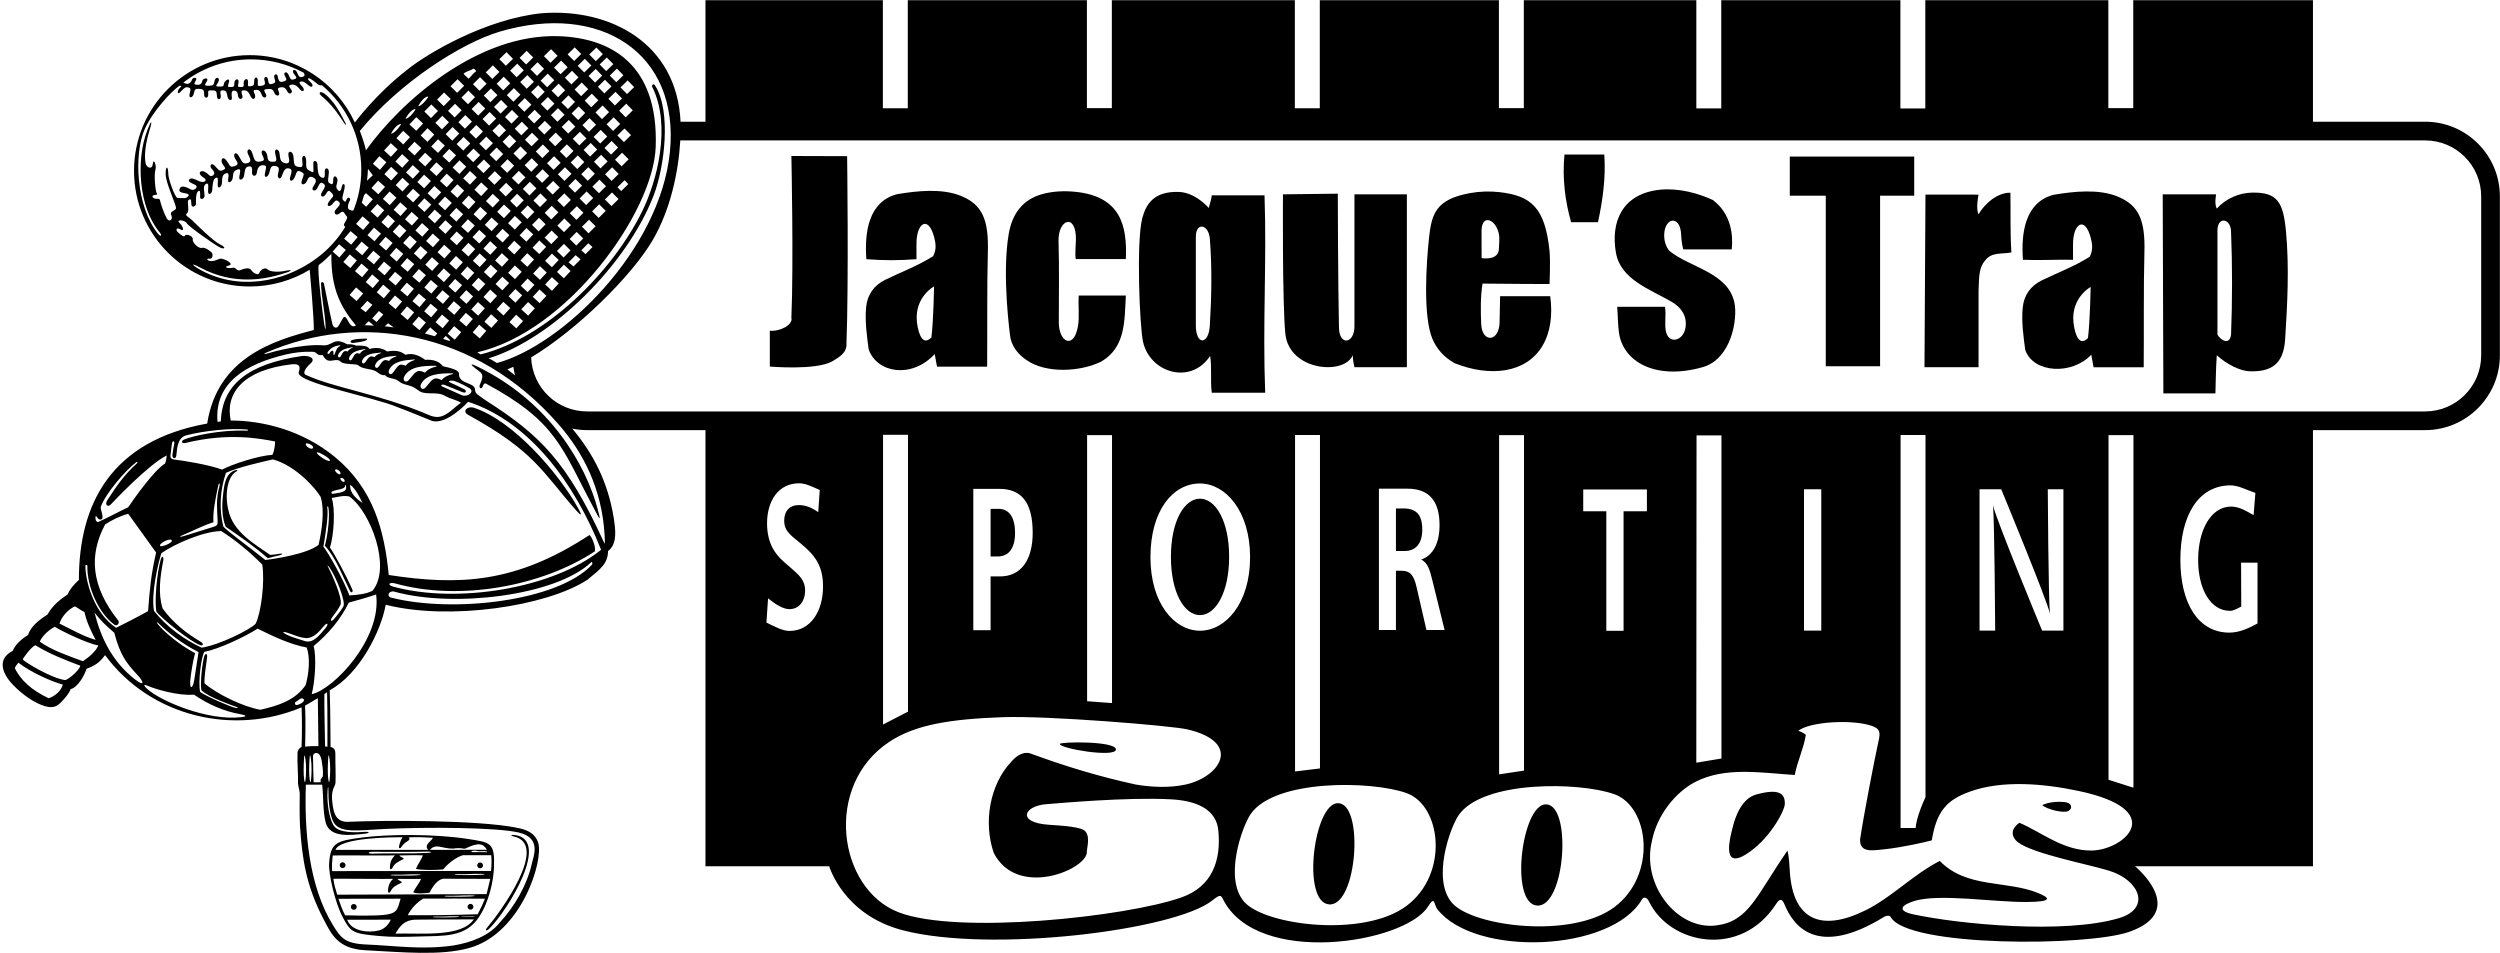 <?xml version="1.0" encoding="UTF-8"?>
<svg xmlns="http://www.w3.org/2000/svg" xmlns:xlink="http://www.w3.org/1999/xlink" width="535pt" height="204pt" viewBox="0 0 535 204" version="1.1">
<g id="surface1">
<path style=" stroke:none;fill-rule:nonzero;fill:rgb(0%,0%,0%);fill-opacity:1;" d="M 217.223 114.031 C 217.223 110.762 215.98 108.891 213.715 108.891 L 211.988 108.891 L 211.988 119.086 L 213.496 119.086 C 215.926 119.086 217.223 117.258 217.223 114.031 "/>
<path style=" stroke:none;fill-rule:nonzero;fill:rgb(0%,0%,0%);fill-opacity:1;" d="M 256.793 106.719 C 253.469 106.719 250.578 111.461 250.578 119.152 C 250.578 126.891 253.469 131.633 256.793 131.633 C 260.117 131.633 263.035 126.844 263.035 119.152 C 263.035 111.461 260.117 106.719 256.793 106.719 "/>
<path style=" stroke:none;fill-rule:nonzero;fill:rgb(0%,0%,0%);fill-opacity:1;" d="M 300.348 108.805 L 298.73 108.805 L 298.73 117.91 L 300.617 117.91 C 303.047 117.91 304.367 116.211 304.367 113.336 C 304.367 110.156 303.074 108.805 300.348 108.805 "/>
<path style=" stroke:none;fill-rule:nonzero;fill:rgb(0%,0%,0%);fill-opacity:1;" d="M 530.289 30.73 C 527.266 27.711 523.246 26.047 518.973 26.047 L 494.973 26.047 L 494.973 0.047 L 456.516 0.047 L 456.516 23.145 L 451.184 23.145 L 451.184 0.047 L 412.016 0.047 L 412.016 23.211 L 406.684 23.211 L 406.684 0.047 L 368.348 0.047 L 368.348 23.195 L 363.016 23.195 L 363.016 0.047 L 326.098 0.047 L 326.098 23.137 L 320.766 23.137 L 320.766 0.047 L 282.434 0.047 L 282.434 23.172 L 277.098 23.172 L 277.098 0.047 L 237.934 0.047 L 237.934 23.137 L 232.598 23.137 L 232.598 0.047 L 194.266 0.047 L 194.266 23.172 L 188.934 23.172 L 188.934 0.047 L 150.973 0.047 L 150.973 26.047 L 145.641 26.047 C 144.848 9.227 130.566 1.719 115.988 2.828 C 104.121 4 91.516 11.379 87.215 14.867 C 80.336 20.184 75.938 26.227 75.938 26.227 C 72.023 17.715 63.418 11.801 53.434 11.801 C 39.766 11.801 28.68 22.887 28.68 36.555 C 28.68 50.227 39.766 61.309 53.434 61.309 C 58.137 61.309 62.531 59.996 66.277 57.723 C 66.277 57.723 67.254 68.594 67.148 70.625 C 58.668 72.844 46.539 76.469 44.34 90.637 C 23.824 94.344 16.883 107.742 16.883 124.086 C 15.984 124.957 14.957 125.988 14.48 127.203 C 12.816 128.309 11.152 129.656 10.176 131.504 C 8.516 132.559 6.586 133.984 6.008 135.887 C 4.605 136.73 3.34 137.867 2.707 139.293 C -0.473 140.918 0.547 143.617 1.637 145.18 C 2.871 146.941 5.664 149.391 8.062 150.508 C 10.336 151.566 11.719 151.691 12.988 150.367 C 14.004 149.309 14.844 148.324 15.113 147.477 C 16.711 147.098 18.145 144.367 18.516 143.121 C 20.254 142.477 21.344 141.801 22.48 140.191 C 32.348 153.559 50.191 157.438 64.535 151.367 C 64.641 154.242 64.641 156.934 64.535 159.809 C 63.93 160.168 63.605 160.746 63.668 161.332 C 63.578 163.074 63.84 165.801 63.773 167.684 C 63.809 168.328 64.199 169.188 64.141 170.293 C 64.121 170.668 64.09 175.074 64.199 176.75 C 64.652 183.723 65.496 189.578 69.297 196.812 C 70.84 199.75 72.227 203.035 78.07 203.344 C 86.223 203.77 94.246 204.578 100.402 202.875 C 111.566 199.789 116.379 184.18 115.172 180.344 C 114.453 178.141 112.52 177.48 110.402 177.102 C 102.359 175.496 82.52 175.504 74.223 175.875 C 71.516 175.781 71.289 173.383 71.055 171.051 C 70.934 168.691 71.785 168.246 71.793 167.531 C 71.883 165.73 71.746 163.469 71.77 161.652 C 71.758 160.926 71.852 160.137 70.738 159.832 C 70.715 159.703 70.715 151.348 70.555 147.707 C 76.984 144.25 81.566 134.953 82.539 129.418 C 96.16 132.863 116.969 129.766 125.68 124.086 C 128.52 121.793 130.113 120.551 130.113 117.934 C 132.199 116.402 131.699 113.184 131.328 110.781 C 130.109 103.277 127.09 97.254 122.469 91.727 C 123.504 91.934 124.562 92.047 125.641 92.047 L 150.973 92.047 L 150.973 185.379 L 177.453 185.379 C 177.453 185.379 180.453 195.754 193.141 199.066 C 212.016 203.992 251.492 199.09 259.465 192.672 C 261.113 191.344 261.281 191.551 261.723 192.438 C 268.988 206.957 300.566 201.875 305.551 194.059 C 307.172 191.516 306.777 193.527 307.59 194.57 C 315.629 204.844 344.836 203.77 351.387 192.461 C 351.707 191.902 352.422 191.934 352.895 192.926 C 357.312 202.133 372.551 205.195 380.113 193.406 C 380.805 192.328 381.348 192.227 381.871 193.508 C 383.715 198.004 388.68 205.16 403.238 196.184 C 403.629 195.945 404.387 195.832 404.605 196.238 C 408.133 202.711 446.848 202.578 455.766 199.379 C 468.449 194.828 456.891 185.379 456.891 185.379 L 494.973 185.379 L 494.973 92.047 L 518.973 92.047 C 527.797 92.047 534.973 84.867 534.973 76.047 L 534.973 42.047 C 534.973 37.77 533.309 33.754 530.289 30.73 Z M 106.895 6.785 C 128.379 0.406 145.5 11.262 143.359 32.527 C 141.234 53.652 120.316 73.898 106.344 77.688 C 105.781 77.348 105.148 76.926 104.555 76.688 C 118.105 72.547 134.164 56.676 139.883 41.82 C 142.195 35.82 143.723 23.812 140.172 18.281 C 139.871 17.812 139.367 18.172 139.594 18.629 C 143.703 26.934 140.629 38.754 137.359 45.355 C 130.953 58.312 116.805 72.395 102.84 75.844 C 102.625 75.68 102.309 75.5 102.148 75.391 C 121.441 70.996 139.824 45.484 140.32 31.438 C 140.938 13.754 130.762 8.148 119.621 7.746 C 102.344 7.121 85.836 21.633 78.312 32.172 C 78.125 31.227 77.559 29.402 77.008 28.016 C 85.473 17.688 98.719 9.215 106.895 6.785 Z M 110.223 80.324 C 109.68 79.898 109.137 79.477 108.57 79.047 C 108.992 78.883 109.422 78.695 109.859 78.496 C 109.941 79.137 110.062 79.734 110.223 80.324 Z M 69.648 69.27 C 69.762 70.957 69.617 70.648 69.371 69.297 C 69.211 68.422 67.773 57.395 68.223 56.707 C 69.121 56.07 70.023 55.203 70.918 54.32 C 70.781 62.133 73.156 65.988 76.172 69.652 C 75.391 70.164 74.914 69.457 74.637 68.945 C 73.539 66.914 73.648 67.855 72.391 69.816 C 72.09 70.285 71.359 70.254 71.133 69.34 C 70.543 66.953 69.578 61.762 69.336 60.75 C 69.281 60.301 68.676 60.195 68.703 60.75 C 68.816 63.773 69.445 66.375 69.648 69.27 Z M 81.121 52.297 L 82.52 50.684 L 84.023 51.992 L 82.625 53.602 Z M 81.398 54.957 L 80.012 56.578 L 78.5 55.285 L 79.887 53.664 Z M 119.98 34.84 L 118.469 36.348 L 117.062 34.938 L 118.57 33.43 Z M 119.805 32.402 L 121.312 30.895 L 122.723 32.305 L 121.211 33.812 Z M 98.84 43.422 L 100.289 41.855 L 101.75 43.211 L 100.301 44.773 Z M 99.109 45.852 L 97.66 47.414 L 96.199 46.062 L 97.648 44.496 Z M 102.781 44.277 L 104.242 45.629 L 102.793 47.195 L 101.332 45.844 Z M 109.531 38.086 L 111.027 36.562 L 112.449 37.961 L 110.949 39.48 Z M 112.078 42.867 L 110.582 44.387 L 109.164 42.988 L 110.66 41.469 Z M 109.73 40.52 L 108.23 42.039 L 106.812 40.645 L 108.309 39.121 Z M 105.812 39.547 L 104.395 38.148 L 105.891 36.629 L 107.309 38.023 Z M 106.906 42.844 L 105.445 44.398 L 103.992 43.035 L 105.453 41.48 Z M 105.203 46.551 L 106.664 47.902 L 105.215 49.469 L 103.754 48.117 Z M 106.395 45.328 L 107.855 43.773 L 109.309 45.137 L 107.848 46.691 Z M 110.184 46.211 L 111.637 47.574 L 110.172 49.129 L 108.723 47.766 Z M 111.434 45.48 L 112.934 43.961 L 114.352 45.355 L 112.855 46.879 Z M 111.883 40.43 L 113.379 38.91 L 114.797 40.309 L 113.301 41.828 Z M 114.609 37.723 L 116.117 36.215 L 117.527 37.621 L 116.016 39.133 Z M 116.07 33.832 L 114.664 32.422 L 116.176 30.914 L 117.582 32.324 Z M 115.195 35.258 L 113.688 36.77 L 112.277 35.359 L 113.785 33.852 Z M 111.285 34.254 L 109.879 32.848 L 111.387 31.336 L 112.797 32.746 Z M 110.027 35.469 L 108.531 36.988 L 107.113 35.59 L 108.609 34.07 Z M 106.188 34.496 L 104.766 33.098 L 106.266 31.578 L 107.684 32.973 Z M 104.965 35.531 L 103.469 37.055 L 102.047 35.656 L 103.547 34.137 Z M 102.98 39.039 L 104.434 40.406 L 102.969 41.961 L 101.52 40.594 Z M 100.57 39.52 L 99.117 38.156 L 100.582 36.602 L 102.031 37.965 Z M 99.328 40.789 L 97.879 42.355 L 96.418 41.004 L 97.867 39.438 Z M 96.691 43.43 L 95.238 44.996 L 93.777 43.645 L 95.227 42.078 Z M 94.492 46.211 L 93.043 47.777 L 91.582 46.426 L 93.027 44.859 Z M 90.84 45.359 L 89.379 44.012 L 90.824 42.441 L 92.289 43.793 Z M 91.797 49.078 L 90.363 50.656 L 88.891 49.316 L 90.324 47.738 Z M 92.617 49.988 L 94.094 51.328 L 92.656 52.91 L 91.184 51.57 Z M 93.859 48.699 L 95.305 47.129 L 96.77 48.48 L 95.32 50.047 Z M 97.727 49.547 L 99.191 50.898 L 97.742 52.465 L 96.281 51.113 Z M 98.691 48.48 L 100.141 46.914 L 101.602 48.27 L 100.152 49.836 Z M 102.562 49.191 L 104.023 50.543 L 102.574 52.109 L 101.113 50.754 Z M 104.906 51.609 L 106.371 52.965 L 104.922 54.527 L 103.461 53.176 Z M 106.098 50.535 L 107.547 48.969 L 109.012 50.324 L 107.559 51.891 Z M 110.039 51.535 L 111.504 52.891 L 110.055 54.453 L 108.594 53.102 Z M 111.195 50.352 L 112.656 48.797 L 114.109 50.16 L 112.645 51.719 Z M 113.852 48.121 L 115.348 46.602 L 116.766 47.996 L 115.27 49.52 Z M 114.152 42.922 L 115.648 41.398 L 117.07 42.797 L 115.574 44.316 Z M 116.859 40.23 L 118.371 38.723 L 119.777 40.129 L 118.27 41.641 Z M 119.391 37.305 L 120.898 35.797 L 122.309 37.207 L 120.797 38.715 Z M 122.133 34.77 L 123.641 33.262 L 125.051 34.672 L 123.539 36.18 Z M 124.883 32.09 L 126.406 30.594 L 127.801 32.012 L 126.277 33.508 Z M 123.969 31.121 L 122.574 29.703 L 124.098 28.207 L 125.492 29.629 Z M 121.594 28.59 L 120.199 27.168 L 121.719 25.672 L 123.117 27.094 Z M 120.324 29.789 L 118.812 31.297 L 117.406 29.887 L 118.918 28.379 Z M 116.492 28.785 L 115.086 27.375 L 116.594 25.867 L 118.004 27.277 Z M 115.262 29.809 L 113.75 31.316 L 112.344 29.906 L 113.852 28.398 Z M 111.566 28.957 L 110.16 27.547 L 111.672 26.039 L 113.078 27.449 Z M 110.469 30.234 L 108.961 31.742 L 107.551 30.336 L 109.062 28.824 Z M 106.777 29.383 L 105.367 27.977 L 106.875 26.469 L 108.285 27.875 Z M 105.48 30.633 L 103.984 32.156 L 102.562 30.758 L 104.059 29.234 Z M 102.762 33.191 L 101.266 34.715 L 99.844 33.316 L 101.34 31.797 Z M 99.141 32.227 L 97.719 30.832 L 99.215 29.309 L 100.637 30.707 Z M 98.324 34.309 L 99.777 35.676 L 98.312 37.23 L 96.863 35.863 Z M 97.055 38.516 L 95.605 40.082 L 94.145 38.73 L 95.594 37.164 Z M 94.418 41.156 L 92.965 42.723 L 91.504 41.367 L 92.953 39.805 Z M 90.766 40.301 L 89.305 38.949 L 90.754 37.383 L 92.215 38.734 Z M 89.867 41.742 L 88.418 43.312 L 86.957 41.961 L 88.402 40.395 Z M 89.578 46.68 L 88.141 48.258 L 86.668 46.918 L 88.102 45.34 Z M 86.961 49.344 L 85.527 50.922 L 84.051 49.582 L 85.488 48.004 Z M 87.711 50.402 L 89.184 51.742 L 87.75 53.32 L 86.273 51.98 Z M 90.004 52.656 L 91.477 53.992 L 90.043 55.574 L 88.57 54.234 Z M 92.445 55.051 L 93.922 56.391 L 92.484 57.973 L 91.012 56.633 Z M 93.625 53.969 L 95.062 52.387 L 96.535 53.727 L 95.102 55.309 Z M 97.578 54.785 L 99.051 56.125 L 97.617 57.703 L 96.141 56.363 Z M 98.777 53.531 L 100.227 51.965 L 101.688 53.312 L 100.242 54.883 Z M 102.648 54.234 L 104.113 55.586 L 102.664 57.152 L 101.199 55.801 Z M 104.996 56.648 L 106.461 58 L 105.016 59.57 L 103.551 58.219 Z M 105.953 55.742 L 107.402 54.176 L 108.863 55.531 L 107.414 57.098 Z M 110.188 56.816 L 111.648 58.172 L 110.199 59.734 L 108.738 58.383 Z M 111.379 55.742 L 112.828 54.176 L 114.289 55.531 L 112.84 57.098 Z M 113.961 53.016 L 115.422 51.461 L 116.875 52.824 L 115.41 54.379 Z M 116.555 50.844 L 118.051 49.324 L 119.473 50.719 L 117.977 52.242 Z M 117.988 46.961 L 116.566 45.562 L 118.066 44.039 L 119.484 45.438 Z M 119.254 42.891 L 120.762 41.383 L 122.172 42.789 L 120.664 44.301 Z M 121.641 39.816 L 123.148 38.309 L 124.559 39.719 L 123.047 41.227 Z M 124.383 37.281 L 125.891 35.773 L 127.301 37.184 L 125.789 38.691 Z M 127.113 34.617 L 128.637 33.121 L 130.031 34.543 L 128.508 36.035 Z M 128.445 30.715 L 127.035 29.305 L 128.547 27.797 L 129.953 29.207 Z M 127.43 24.066 L 128.953 22.57 L 130.348 23.992 L 128.828 25.488 Z M 127.559 26.691 L 126.047 28.199 L 124.641 26.789 L 126.152 25.281 Z M 123.727 25.684 L 122.316 24.273 L 123.828 22.766 L 125.234 24.176 Z M 121.543 23.324 L 120.137 21.914 L 121.645 20.406 L 123.055 21.816 Z M 120.812 24.562 L 119.289 26.055 L 117.895 24.637 L 119.418 23.141 Z M 117.129 23.68 L 115.73 22.258 L 117.254 20.762 L 118.648 22.184 Z M 115.82 24.914 L 114.309 26.422 L 112.902 25.012 L 114.414 23.504 Z M 112.207 23.918 L 110.801 22.508 L 112.309 21 L 113.719 22.41 Z M 110.977 24.945 L 109.465 26.453 L 108.059 25.043 L 109.566 23.535 Z M 107.129 24.305 L 105.719 22.895 L 107.23 21.387 L 108.637 22.797 Z M 106.18 25.371 L 104.672 26.883 L 103.262 25.473 L 104.77 23.965 Z M 103.355 28.148 L 101.855 29.668 L 100.438 28.273 L 101.934 26.75 Z M 99.5 27.543 L 98.082 26.145 L 99.578 24.625 L 100.996 26.023 Z M 98.277 28.582 L 96.781 30.102 L 95.363 28.703 L 96.859 27.184 Z M 96.145 31.871 L 97.594 33.238 L 96.133 34.789 L 94.684 33.426 Z M 94.855 36.098 L 93.406 37.66 L 91.945 36.309 L 93.395 34.742 Z M 90.984 35.609 L 89.523 34.254 L 90.973 32.691 L 92.438 34.043 Z M 89.797 36.684 L 88.348 38.25 L 86.887 36.895 L 88.336 35.328 Z M 87.59 39.398 L 86.141 40.969 L 84.68 39.617 L 86.125 38.051 Z M 87.137 44.648 L 85.703 46.227 L 84.227 44.887 L 85.664 43.309 Z M 84.523 47.312 L 83.086 48.891 L 81.613 47.551 L 83.047 45.973 Z M 84.797 53.035 L 86.301 54.34 L 84.898 55.953 L 83.398 54.645 Z M 87.141 55.234 L 88.645 56.539 L 87.242 58.152 L 85.738 56.848 Z M 89.637 57.578 L 91.141 58.883 L 89.738 60.492 L 88.234 59.188 Z M 92.203 59.918 L 93.707 61.223 L 92.309 62.836 L 90.805 61.527 Z M 93.527 59.027 L 94.961 57.449 L 96.438 58.789 L 95 60.367 Z M 97.402 59.699 L 98.879 61.039 L 97.441 62.617 L 95.969 61.277 Z M 98.582 58.613 L 100.02 57.035 L 101.492 58.375 L 100.059 59.953 Z M 102.387 59.434 L 103.859 60.773 L 102.426 62.352 L 100.953 61.012 Z M 104.906 61.977 L 106.379 63.316 L 104.941 64.895 L 103.469 63.555 Z M 106.047 60.781 L 107.496 59.215 L 108.957 60.562 L 107.512 62.133 Z M 110.285 61.852 L 111.746 63.199 L 110.301 64.77 L 108.84 63.418 Z M 111.453 61.168 L 112.902 59.602 L 114.363 60.957 L 112.914 62.523 Z M 114.094 58.527 L 115.539 56.965 L 117.004 58.316 L 115.555 59.883 Z M 116.652 55.82 L 118.113 54.27 L 119.566 55.633 L 118.102 57.188 Z M 119.184 53.711 L 120.68 52.191 L 122.098 53.586 L 120.602 55.109 Z M 119.273 48.285 L 120.77 46.766 L 122.191 48.16 L 120.695 49.684 Z M 121.938 45.637 L 123.445 44.129 L 124.855 45.535 L 123.348 47.047 Z M 124.031 42.477 L 125.539 40.969 L 126.945 42.379 L 125.438 43.887 Z M 126.773 39.945 L 128.281 38.438 L 129.688 39.848 L 128.18 41.355 Z M 129.48 37.297 L 131.004 35.805 L 132.398 37.223 L 130.879 38.719 Z M 130.773 33.082 L 129.363 31.672 L 130.875 30.164 L 132.281 31.574 Z M 129.809 26.602 L 131.328 25.109 L 132.727 26.527 L 131.203 28.023 Z M 130.195 21.152 L 131.715 19.656 L 133.113 21.078 L 131.59 22.57 Z M 129.34 19.988 L 127.945 18.566 L 129.465 17.07 L 130.863 18.492 Z M 127.344 17.672 L 125.949 16.254 L 127.469 14.758 L 128.867 16.176 Z M 126.648 20.039 L 128.047 21.461 L 126.523 22.957 L 125.129 21.535 Z M 124.359 20.578 L 122.965 19.156 L 124.488 17.66 L 125.883 19.082 Z M 122.277 18.059 L 120.883 16.637 L 122.402 15.141 L 123.801 16.562 Z M 120.949 19.312 L 119.441 20.816 L 118.031 19.41 L 119.543 17.902 Z M 117.102 18.672 L 115.695 17.262 L 117.207 15.754 L 118.613 17.164 Z M 116.566 19.66 L 115.047 21.156 L 113.648 19.734 L 115.172 18.238 Z M 112.723 18.992 L 111.328 17.57 L 112.852 16.074 L 114.246 17.496 Z M 111.379 20.262 L 109.867 21.77 L 108.461 20.359 L 109.973 18.855 Z M 107.691 19.336 L 106.281 17.926 L 107.793 16.418 L 109.199 17.828 Z M 106.461 20.363 L 104.949 21.871 L 103.539 20.461 L 105.051 18.953 Z M 103.84 23.227 L 102.332 24.738 L 100.922 23.328 L 102.43 21.82 Z M 100.148 22.305 L 98.738 20.898 L 100.25 19.387 L 101.656 20.797 Z M 98.797 23.605 L 97.301 25.129 L 95.879 23.73 L 97.375 22.211 Z M 96.078 26.164 L 94.582 27.688 L 93.16 26.289 L 94.656 24.77 Z M 93.742 29.801 L 95.191 31.164 L 93.73 32.719 L 92.281 31.355 Z M 91.477 30.355 L 90.023 28.988 L 91.488 27.434 L 92.938 28.801 Z M 90.164 31.695 L 88.715 33.262 L 87.25 31.91 L 88.703 30.344 Z M 87.523 34.336 L 86.074 35.902 L 84.613 34.551 L 86.062 32.984 Z M 85.168 37.059 L 83.719 38.625 L 82.258 37.273 L 83.703 35.703 Z M 84.844 42.32 L 83.406 43.902 L 81.934 42.562 L 83.367 40.984 Z M 82.227 44.988 L 80.793 46.566 L 79.316 45.227 L 80.754 43.648 Z M 80.035 48.711 L 81.539 50.016 L 80.141 51.629 L 78.637 50.32 Z M 78.902 53 L 77.516 54.621 L 76 53.328 L 77.387 51.707 Z M 76.367 55.742 L 74.98 57.367 L 73.465 56.07 L 74.852 54.449 Z M 77.352 56.406 L 78.867 57.699 L 77.48 59.32 L 75.965 58.027 Z M 79.648 58.734 L 81.16 60.031 L 79.773 61.652 L 78.262 60.359 Z M 80.793 57.617 L 82.18 55.992 L 83.695 57.289 L 82.309 58.91 Z M 84.543 58.176 L 86.055 59.469 L 84.668 61.094 L 83.156 59.797 Z M 87.055 60.496 L 88.57 61.793 L 87.184 63.414 L 85.668 62.121 Z M 89.645 62.816 L 91.156 64.109 L 89.77 65.734 L 88.258 64.438 Z M 92.152 64.992 L 93.664 66.285 L 92.277 67.91 L 90.766 66.613 Z M 93.297 63.723 L 94.695 62.113 L 96.199 63.418 L 94.797 65.031 Z M 97.117 64.457 L 98.621 65.762 L 97.219 67.375 L 95.719 66.066 Z M 98.336 63.676 L 99.773 62.098 L 101.246 63.438 L 99.812 65.016 Z M 102.289 64.641 L 103.762 65.98 L 102.328 67.559 L 100.855 66.219 Z M 105.102 67.254 L 106.574 68.594 L 105.141 70.172 L 103.664 68.836 Z M 106.281 66.172 L 107.715 64.59 L 109.191 65.93 L 107.754 67.508 Z M 110.453 67.352 L 111.93 68.691 L 110.492 70.27 L 109.02 68.93 Z M 111.555 66.199 L 113.004 64.633 L 114.465 65.984 L 113.02 67.551 Z M 114.02 63.516 L 115.469 61.949 L 116.93 63.305 L 115.48 64.867 Z M 116.66 60.875 L 118.109 59.309 L 119.57 60.664 L 118.121 62.23 Z M 119.199 58.188 L 120.66 56.637 L 122.113 58 L 120.652 59.555 Z M 121.676 56.137 L 123.176 54.613 L 124.238 55.5 L 122.738 57.023 Z M 123.32 52.551 L 121.902 51.152 L 123.398 49.633 L 124.816 51.027 Z M 125.895 52.055 L 126.805 52.859 L 125.309 54.383 L 124.395 53.574 Z M 125.949 49.934 L 124.543 48.523 L 126.051 47.016 L 127.461 48.422 Z M 126.711 45.227 L 128.223 43.719 L 129.629 45.129 L 128.117 46.637 Z M 129.453 42.691 L 130.965 41.184 L 132.371 42.594 L 130.859 44.102 Z M 132.141 40.066 L 133.664 38.57 L 134.457 39.395 L 132.934 40.891 Z M 133.023 35.59 L 131.613 34.184 L 133.125 32.676 L 134.531 34.086 Z M 133.512 30.41 L 132.117 28.988 L 133.641 27.492 L 135.035 28.914 Z M 133.895 25.105 L 132.496 23.684 L 134.02 22.188 L 135.414 23.609 Z M 134.191 20.129 L 132.793 18.707 L 134.316 17.211 L 135.715 18.633 Z M 131.887 17.594 L 130.492 16.176 L 132.016 14.68 L 133.41 16.102 Z M 129.723 15.219 L 128.328 13.797 L 129.852 12.301 L 131.246 13.723 Z M 127.504 13.086 L 126.105 11.664 L 127.629 10.168 L 129.023 11.59 Z M 126.547 14.012 L 125.023 15.508 L 123.629 14.086 L 125.148 12.59 Z M 122.863 13.055 L 121.469 11.633 L 122.988 10.141 L 124.387 11.559 Z M 121.48 14.395 L 119.957 15.891 L 118.562 14.473 L 120.086 12.977 Z M 117.797 13.441 L 116.402 12.02 L 117.926 10.523 L 119.32 11.945 Z M 116.434 14.73 L 114.922 16.238 L 113.516 14.828 L 115.027 13.32 Z M 112.598 13.797 L 111.191 12.387 L 112.699 10.879 L 114.109 12.289 Z M 112.086 15.043 L 110.562 16.539 L 109.168 15.117 L 110.691 13.621 Z M 108.258 14.078 L 106.863 12.66 L 108.387 11.164 L 109.781 12.586 Z M 106.875 15.391 L 105.363 16.895 L 103.957 15.488 L 105.469 13.98 Z M 104.133 17.922 L 102.621 19.43 L 101.215 18.02 L 102.727 16.512 Z M 101.836 15.332 C 101.176 15.703 100.855 16.391 100.25 16.863 C 99.984 16.441 99.43 16.18 99.219 15.781 C 99.773 15.199 100.566 15.227 101.254 14.699 C 101.57 14.699 101.73 14.965 101.836 15.148 C 101.836 15.227 101.836 15.281 101.836 15.332 Z M 99.328 18.359 L 97.82 19.867 L 96.41 18.461 L 97.922 16.949 Z M 96.449 21.188 L 94.953 22.711 L 93.531 21.312 L 95.027 19.793 Z M 93.73 23.746 L 92.234 25.27 L 90.812 23.871 L 92.309 22.352 Z M 89.523 22.758 C 89.496 22.547 90.789 20.516 91.633 20.672 C 91.66 20.855 90.445 22.547 89.523 22.758 Z M 90.535 26.434 L 89.074 27.988 L 87.625 26.621 L 89.086 25.07 Z M 86.797 25.453 C 86.773 25.242 88.066 23.211 88.91 23.367 C 88.938 23.551 87.723 25.242 86.797 25.453 Z M 87.742 29.352 L 86.293 30.914 L 84.832 29.562 L 86.281 27.996 Z M 83.699 28.641 C 83.672 28.43 84.965 26.395 85.809 26.555 C 85.836 26.738 84.621 28.43 83.699 28.641 Z M 85.102 31.988 L 83.652 33.555 L 82.191 32.203 L 83.641 30.637 Z M 82.691 34.719 L 81.305 36.344 L 79.793 35.047 L 81.18 33.426 Z M 80.926 38.66 L 82.402 39.996 L 80.965 41.578 L 79.492 40.238 Z M 78.539 38.672 C 78.641 37.898 78.715 36.926 78.742 36.137 C 79.082 36.586 79.789 37.512 79.789 37.512 C 79.789 37.512 79.105 38.117 78.539 38.672 Z M 79.785 42.66 L 78.352 44.242 L 77.426 43.402 L 77.906 41.77 L 78.312 41.324 Z M 77.598 46.297 L 79.102 47.605 L 77.703 49.215 L 76.199 47.91 Z M 76.535 50.746 L 75.148 52.367 L 73.637 51.074 L 75.023 49.453 Z M 74.004 53.488 L 72.617 55.109 L 71.184 53.844 L 72.57 52.277 Z M 74.809 63.121 L 76.211 61.508 L 77.715 62.816 L 76.312 64.426 Z M 78.598 64.391 L 79.691 65.234 L 78.258 66.816 L 77.16 65.969 Z M 78.895 68.746 L 80.023 69.684 L 78.043 69.598 Z M 79.652 68.137 L 81.086 66.555 L 82.027 67.324 L 80.594 68.902 Z M 80.621 62.539 L 82.008 60.918 L 83.523 62.211 L 82.137 63.836 Z M 83.047 69.188 L 84.258 70.066 L 82.332 69.82 Z M 83.137 64.863 L 84.523 63.238 L 86.035 64.535 L 84.648 66.156 Z M 87.109 65.559 L 88.621 66.855 L 87.234 68.477 L 85.723 67.184 Z M 89.617 67.734 L 91.133 69.027 L 89.746 70.652 L 88.23 69.355 Z M 92.059 70.062 L 93.57 71.355 L 93.055 71.961 L 90.934 71.375 Z M 93.203 68.941 L 94.59 67.316 L 96.105 68.613 L 94.719 70.234 Z M 95.387 71.879 L 96.34 72.789 L 96.195 72.957 L 94.832 72.527 Z M 95.797 71.406 L 97.184 69.785 L 98.699 71.078 L 97.312 72.699 Z M 98.289 68.555 L 99.691 66.945 L 101.191 68.25 L 99.793 69.859 Z M 102.559 69.492 L 104.062 70.801 L 102.664 72.41 L 101.16 71.105 Z M 53.711 12.703 C 57.797 12.703 61.641 13.742 64.992 15.566 C 65.207 15.945 65.328 16.238 64.797 16.43 C 64.027 16.703 63.918 16.262 63.535 15.438 C 63.148 14.613 62.324 14.996 62.875 15.77 C 63.422 16.539 63.754 16.703 62.93 16.977 C 62.105 17.254 62.105 16.703 61.719 15.934 C 61.336 15.164 60.562 15.438 60.949 16.207 C 61.336 16.977 61.555 17.199 60.562 17.473 C 59.574 17.746 59.574 16.867 59.41 16.262 C 59.242 15.656 58.523 15.875 58.695 16.594 C 58.914 17.527 59.133 17.637 58.363 17.914 C 57.594 18.188 57.484 17.914 57.32 16.922 C 57.199 16.211 56.492 16.43 56.547 16.977 C 56.605 17.527 57.098 18.188 56 18.352 C 54.898 18.52 55.23 18.297 55.172 17.254 C 55.117 16.207 54.402 16.539 54.402 17.254 C 54.402 18.242 54.238 18.406 53.578 18.465 C 52.918 18.52 53.086 18.352 53.086 17.473 C 53.086 16.594 52.148 16.867 52.148 17.691 C 52.148 18.52 52.258 18.629 51.488 18.629 C 50.719 18.629 50.938 18.465 51.047 17.582 C 51.16 16.703 50.223 16.812 50.168 17.691 C 50.113 18.574 50.059 18.629 49.289 18.629 C 48.52 18.629 48.793 18.465 49.016 17.473 C 49.234 16.484 47.969 17.309 47.914 17.914 C 47.859 18.52 47.75 18.52 46.758 18.52 C 45.77 18.52 46.594 18.023 46.812 17.309 C 47.035 16.594 46.152 16.316 45.934 17.254 C 45.715 18.188 45.715 18.352 44.559 18.352 C 43.402 18.352 44.008 17.969 44.34 17.254 C 44.668 16.539 43.402 16.703 43.293 17.309 C 43.184 17.914 42.797 18.242 42.027 18.133 C 41.258 18.023 41.699 17.691 41.973 17.09 C 42.25 16.484 41.258 16.594 41.148 16.922 C 41.039 17.254 40.82 17.691 40.324 17.914 C 40.059 18.031 39.648 17.871 39.227 17.676 C 43.227 14.562 48.25 12.703 53.711 12.703 Z M 37.652 44.629 C 37.43 45.18 36.219 45.18 36.66 46.059 C 37.102 46.938 36.219 47.711 35.672 46.719 C 35.121 45.73 34.352 43.527 34.242 42.867 C 34.133 42.211 33.141 42.867 32.699 42.211 C 32.262 41.551 33.91 41.879 33.582 41.438 C 33.25 41 32.922 37.48 33.25 36.379 C 33.582 35.277 32.812 33.738 32.699 35.059 C 32.59 36.379 31.383 35.938 31.16 34.949 C 31.047 34.441 30.699 32.121 31.969 27.992 C 32.805 25.266 32.273 25.863 31.465 28.02 C 29.055 34.461 29.73 44.363 34.109 49.656 C 34.785 50.473 34.453 50.809 33.773 49.965 C 29.117 44.172 28.602 32.91 30.992 27.578 C 32.703 23.762 36.777 19.426 38.434 18.32 C 38.82 18.402 38.957 18.383 38.508 18.793 C 37.848 19.398 37.961 20.332 38.508 19.781 C 39.059 19.234 39.609 18.52 40.16 18.684 C 40.711 18.848 40.93 18.738 40.598 20.004 C 40.27 21.27 41.312 20.938 41.48 20.004 C 41.645 19.066 41.863 18.957 42.633 19.012 C 43.402 19.066 43.734 19.234 43.68 20.168 C 43.625 21.105 44.613 21.156 44.559 20.223 C 44.504 19.289 44.559 19.344 45.438 19.344 C 46.32 19.344 46.375 19.617 46.43 20.609 C 46.484 21.598 47.363 21.324 47.254 20.496 C 47.145 19.672 46.98 19.344 47.695 19.344 C 48.41 19.344 48.52 19.73 48.684 20.664 C 48.848 21.598 49.73 21.652 49.617 20.883 C 49.508 20.113 49.508 19.398 50.004 19.398 C 50.5 19.398 50.828 19.508 50.938 20.496 C 51.047 21.488 52.094 21.27 51.875 20.496 C 51.652 19.73 51.543 19.375 52.039 19.344 C 52.863 19.289 53.141 19.562 53.633 20.609 C 54.129 21.652 54.789 21.047 54.57 20.332 C 54.348 19.617 53.965 19.289 54.734 19.234 C 55.504 19.18 55.723 19.562 56.055 20.387 C 56.383 21.215 57.32 20.883 56.879 20.113 C 56.438 19.344 56.383 19.121 57.152 19.066 C 57.922 19.012 58.363 18.957 58.695 19.84 C 59.023 20.719 60.016 20.609 59.684 19.73 C 59.355 18.848 59.41 18.793 60.125 18.684 C 60.84 18.574 61.168 18.957 61.555 19.672 C 61.938 20.387 62.82 19.84 62.324 19.18 C 61.828 18.52 61.719 18.242 62.27 18.133 C 62.82 18.023 63.367 18.133 64.141 19.066 C 64.91 20.004 65.348 19.234 64.688 18.52 C 64.027 17.805 63.918 17.637 64.359 17.473 C 64.797 17.309 65.293 17.637 66.062 18.297 C 66.836 18.957 67.109 18.297 66.668 17.805 C 66.23 17.309 65.68 16.922 66.008 16.758 C 66.34 16.594 67.77 17.859 68.152 18.133 C 68.305 18.242 68.633 18.297 68.891 18.238 C 74.039 22.566 77.316 29.051 77.316 36.305 C 77.316 39.398 76.715 42.352 75.629 45.059 C 75.324 45.098 75.023 44.992 74.75 44.875 C 74.227 44.656 74.5 43.555 74.832 42.98 C 75.16 42.402 74.5 41.961 74.199 42.648 C 73.895 43.336 73.895 43.254 73.457 42.867 C 73.016 42.484 73.512 41.551 73.73 40.312 C 73.953 39.074 73.266 39.211 73.152 39.926 C 73.043 40.641 72.742 41.273 72.219 40.586 C 71.695 39.898 72.164 39.484 72.219 38.633 C 72.273 37.781 71.312 37.23 71.312 38.441 C 71.312 39.652 71.035 39.516 70.516 39.211 C 69.992 38.91 70.293 38.141 70.375 36.957 C 70.457 35.773 69.441 35.746 69.496 36.711 C 69.551 37.672 69.523 38.359 68.727 37.945 C 67.93 37.535 67.984 35.938 67.93 35.141 C 67.875 34.344 67.02 34.18 67.047 34.949 C 67.078 35.719 67.047 36.242 67.078 36.652 C 67.102 37.066 66.555 36.734 65.949 36.352 C 65.344 35.965 65.59 35.277 65.508 34.18 C 65.426 33.078 64.492 32.996 64.684 34.453 C 64.875 35.91 64.602 35.855 63.641 35.664 C 62.676 35.473 62.977 34.371 62.758 33.27 C 62.539 32.172 61.465 32.199 61.742 33.383 C 62.016 34.562 61.988 35.168 60.887 34.895 C 59.789 34.617 59.98 33.547 59.789 32.664 C 59.598 31.785 58.605 31.676 58.91 32.941 C 59.211 34.207 59.402 34.676 58.195 34.617 C 56.984 34.562 57.449 33.629 57.012 32.75 C 56.57 31.867 55.637 32.09 56.102 33.105 C 56.57 34.125 56.789 34.426 55.527 34.59 C 54.262 34.758 54.371 33.629 53.902 32.555 C 53.438 31.484 52.664 32.062 53.051 32.914 C 53.438 33.766 54.039 34.645 52.941 34.922 C 51.84 35.195 51.758 34.426 51.07 33.324 C 50.383 32.227 49.805 33.051 50.301 33.902 C 50.797 34.758 51.262 35.195 50.191 35.555 C 49.117 35.91 49.312 35.473 48.457 34.344 C 47.605 33.215 47.055 34.316 47.688 35.195 C 48.32 36.074 48.375 36.105 47.633 36.434 C 46.891 36.766 46.672 36.188 45.93 35.445 C 45.188 34.699 44.746 35.5 45.297 36.105 C 45.848 36.711 46.094 37.176 45.57 37.535 C 45.047 37.891 44.855 37.562 44.414 37.176 C 43.977 36.789 43.234 36.406 42.875 36.766 C 42.52 37.121 42.902 37.59 43.699 38.109 C 44.5 38.633 43.645 39.211 42.684 38.801 C 41.719 38.387 40.949 37.918 40.539 38.387 C 40.125 38.855 40.812 39.102 41.719 39.539 C 42.629 39.98 41.582 40.859 40.949 40.586 C 40.32 40.312 38.887 39.402 38.477 40.34 C 38.062 41.273 39.137 41.219 40.016 41.438 C 40.895 41.66 39.988 42.43 39.438 42.402 C 38.887 42.375 38.395 42.402 37.953 42.348 C 37.512 42.289 36 38.469 36 37.039 C 36 35.609 35.449 35.277 35.449 37.258 C 35.449 39.238 37.871 44.078 37.652 44.629 Z M 42.391 57.473 C 41.031 56.676 40.785 56.148 42.773 57.223 C 50.043 61.156 56.871 59.836 61.379 58.312 C 62.609 57.898 62.395 57.645 61.137 57.938 C 59.734 58.27 57.809 58.215 57.23 57.637 C 56.652 57.059 55.637 57.883 55.473 58.434 C 55.305 58.984 54.234 58.516 53.766 57.801 C 53.297 57.086 52.09 57.555 51.375 57.828 C 50.66 58.105 50.465 57.086 49.777 57.305 C 49.09 57.527 47.551 57.195 48.926 56.84 C 50.301 56.48 48.074 55.438 47.414 55.355 C 46.754 55.27 46.23 55.902 45.215 55.875 C 44.195 55.848 44.113 55.242 44.828 55.355 C 45.543 55.465 45.598 54.445 45.352 54.117 C 45.102 53.785 43.84 52.824 43.207 53.043 C 42.574 53.266 41.117 51.945 41.254 51.23 C 41.391 50.516 39.824 49.965 39.602 50.402 C 39.383 50.844 38.859 50.375 38.145 49.77 C 37.43 49.164 37.816 48.562 38.641 49.109 C 39.465 49.66 39.273 48.508 38.422 47.711 C 37.57 46.91 39.492 46.992 39.988 47.789 C 40.484 48.59 45.984 52.41 47.027 52.934 C 48.074 53.457 48.539 52.988 47.082 52.301 C 45.625 51.613 42.078 48.066 41.172 47.188 C 40.262 46.305 39.438 46.141 40.043 45.617 C 40.648 45.098 39.906 43.117 40.375 42.785 C 40.84 42.457 40.922 42.703 40.949 43.664 C 40.977 44.629 41.941 44.16 41.941 43.586 C 41.941 43.008 41.859 41.383 42.383 40.945 C 42.902 40.504 42.848 41.328 42.82 42.125 C 42.793 42.926 43.812 42.566 43.781 41.852 C 43.758 41.137 43.371 39.816 44.004 39.402 C 44.637 38.992 44.609 39.652 44.527 40.805 C 44.445 41.961 45.324 41.492 45.406 40.777 C 45.488 40.062 45.488 38.414 46.094 38.109 C 46.699 37.809 46.645 38.195 46.59 39.43 C 46.535 40.668 47.441 40.035 47.496 39.156 C 47.551 38.277 47.496 37.395 48.266 37.121 C 49.035 36.848 48.953 37.426 48.816 38.441 C 48.68 39.461 49.695 38.965 49.805 38.055 C 49.914 37.148 49.914 36.543 50.824 36.27 C 51.73 35.992 51.348 36.82 51.207 37.836 C 51.07 38.855 52.062 38.441 52.227 37.617 C 52.391 36.789 52.336 35.801 53.133 35.637 C 53.93 35.473 54.012 35.938 53.93 36.848 C 53.848 37.754 54.84 37.973 54.977 36.902 C 55.113 35.828 55.555 35.305 56.352 35.359 C 57.148 35.414 56.984 35.773 56.707 37.012 C 56.434 38.25 57.312 38.027 57.617 37.012 C 57.918 35.992 57.918 35.359 58.938 35.527 C 59.953 35.691 59.68 36.352 59.484 37.258 C 59.293 38.164 59.98 38.578 60.312 37.699 C 60.641 36.82 60.914 35.883 61.742 36.02 C 62.566 36.16 62.512 36.625 62.125 37.781 C 61.742 38.938 62.648 38.992 63.117 37.809 C 63.582 36.625 63.555 36.379 64.41 36.766 C 65.262 37.148 65.039 37.34 64.602 38.578 C 64.16 39.816 65.316 39.598 65.645 38.801 C 65.977 38 66.25 37.562 67.102 38.027 C 67.957 38.496 67.543 39.129 67.02 39.953 C 66.5 40.777 67.434 41.082 67.848 40.367 C 68.258 39.652 68.453 38.77 69.141 39.238 C 69.828 39.707 69.523 40.062 68.918 41.082 C 68.312 42.098 69.164 42.43 69.688 41.605 C 70.211 40.777 70.293 40.559 70.98 41.301 C 71.668 42.043 71.145 42.07 70.402 43.145 C 69.66 44.215 70.57 44.324 71.09 43.723 C 71.613 43.117 71.891 42.621 72.41 43.09 C 72.934 43.555 72.824 43.832 71.973 44.711 C 71.117 45.59 71.945 46.391 72.77 45.59 C 73.594 44.793 73.785 45.949 74.145 46.223 C 74.5 46.5 74.172 46.992 73.703 47.789 C 73.504 48.133 73.641 48.395 73.898 48.547 C 72.285 51.195 70.168 53.5 67.676 55.328 C 60.672 60.473 50.777 62.375 42.391 57.473 Z M 61.195 75.859 C 62.988 75.441 64.852 75.215 66.797 75.277 C 68.004 75.277 67.57 76.164 69.07 75.977 C 69.258 76.371 69.492 76.715 69.891 77.004 C 70.867 77.613 72.082 76.527 72.926 77.426 C 73.609 78.062 76.27 77.832 76.621 78.141 C 77.594 79.086 79.309 78.801 80.504 79.492 C 80.672 79.594 81.586 80.438 82.379 80.277 C 83.07 81.109 84.297 80.816 85.215 81.492 C 85.672 81.867 86.051 82.125 87.09 82.383 C 87.613 82.516 88.125 82.66 88.574 82.914 C 89.754 83.57 89.73 84.121 91.848 84.164 C 93.074 84.188 94.352 84.121 95.367 84.793 C 96.422 85.348 97.691 85.586 98.664 86.191 C 97.438 86.98 96.254 88.379 94.793 88.98 C 93.461 89.523 92.406 89.098 91.227 88.582 C 80.914 84.23 71.41 83.023 65.324 80.172 C 64.555 79.512 66.207 77.996 66.43 77.809 C 67.711 76.715 66.195 76.008 64.59 76.188 C 53.207 77.863 47.527 82.258 47.258 90.176 C 47.055 90.199 46.793 90.23 46.551 90.285 C 45.828 82 52.57 77.867 61.195 75.859 Z M 99.383 83.32 C 98.945 83.129 97.652 82.414 96.496 81.945 C 95.34 81.48 96.797 81.34 97.32 81.562 C 97.844 81.781 98.477 81.941 100.371 83.02 C 101.777 83.816 100.043 85.055 98.859 84.586 C 98.391 84.402 95.395 83.02 94.707 82.742 C 94.156 82.523 94.488 82.141 95.176 82.387 C 95.863 82.633 98.062 83.598 98.969 83.926 C 99.879 84.258 99.824 83.516 99.383 83.32 Z M 96.789 80.078 C 95.395 80.414 94.703 81.023 94.523 81.344 C 92.965 80.621 92.73 80.875 91.152 82.828 C 90.422 83.734 89.738 82.922 90.09 82.227 C 91.242 79.949 94.266 79.898 96.656 79.887 C 97.043 79.883 97.066 80.012 96.789 80.078 Z M 93.254 78.473 C 91.84 78.812 91.145 79.43 90.961 79.754 C 89.383 79.023 89.148 79.277 87.551 81.254 C 86.812 82.172 86.117 81.348 86.473 80.645 C 87.641 78.34 90.699 78.289 93.117 78.273 C 93.512 78.273 93.531 78.402 93.254 78.473 Z M 88.641 77.082 C 87.508 77.441 86.973 77.988 86.844 78.266 C 85.512 77.758 85.332 77.98 84.145 79.691 C 83.594 80.484 82.977 79.852 83.227 79.254 C 84.047 77.301 86.543 77.082 88.52 76.93 C 88.844 76.902 88.867 77.012 88.641 77.082 Z M 84.742 76.285 C 83.812 76.582 83.375 77.027 83.27 77.254 C 82.176 76.84 82.031 77.02 81.055 78.426 C 80.605 79.074 80.098 78.555 80.305 78.066 C 80.977 76.465 83.023 76.285 84.645 76.16 C 84.906 76.141 84.926 76.227 84.742 76.285 Z M 81.5 75.574 C 80.66 75.84 80.266 76.242 80.168 76.445 C 79.188 76.07 79.055 76.234 78.176 77.5 C 77.77 78.086 77.316 77.617 77.5 77.176 C 78.105 75.734 79.949 75.574 81.41 75.461 C 81.648 75.441 81.664 75.52 81.5 75.574 Z M 78.137 74.789 C 77.414 75.105 77.098 75.504 77.027 75.695 C 76.113 75.449 76.012 75.609 75.34 76.824 C 75.031 77.387 74.582 77.012 74.707 76.598 C 75.113 75.25 76.75 74.934 78.047 74.695 C 78.258 74.656 78.281 74.727 78.137 74.789 Z M 75.438 74.402 C 74.785 74.688 74.5 75.047 74.438 75.219 C 73.613 75 73.52 75.141 72.918 76.234 C 72.641 76.742 72.23 76.402 72.344 76.031 C 72.711 74.816 74.188 74.531 75.355 74.316 C 75.547 74.281 75.566 74.344 75.438 74.402 Z M 72.797 74.039 C 72.105 74.387 72 74.777 71.602 75.824 C 71.527 76.012 71.34 75.969 71.355 75.82 C 71.484 74.602 70.805 75.039 70.469 75.672 C 70.398 75.805 70 75.684 70.059 75.535 C 70.312 74.93 71.211 74.02 72.707 73.902 C 72.844 73.891 72.898 73.988 72.797 74.039 Z M 36.484 97.418 C 36.586 96.691 36.707 95.715 36.785 94.984 C 36.867 94.262 37.441 94.23 37.285 95.008 C 37.164 95.617 36.961 96.699 36.898 97.336 C 36.82 98.129 37.594 98.375 37.73 97.512 C 37.906 96.387 37.812 93.711 39.848 93.16 C 43.941 92.121 49.484 91.59 52.914 91.918 C 53.152 91.941 53.105 92.18 52.855 92.168 C 47.121 91.91 41.016 93.367 39.457 94.035 C 38.629 94.391 38.836 95.008 39.734 94.785 C 48.758 92.578 55.457 93.801 58.883 94.48 C 58.828 95.535 58.695 96.488 58.301 97.332 C 55.324 97.492 49.613 99.367 47.527 100.5 C 44.82 99.469 39.211 98.562 37.453 98.371 C 36.953 98.316 36.344 98.164 36.484 97.418 Z M 68.621 106.336 C 69.523 109.32 68.852 113.633 68.172 116.605 C 65.633 118.633 58.195 119.695 56.77 119.828 C 54.445 117.926 48.426 113.516 47.793 112.672 C 46.824 108.707 47.129 104.844 48.348 101.188 C 50.906 100 56.172 98.816 58.406 98.312 C 63.473 99.703 67.727 104.777 68.621 106.336 Z M 65.477 94.926 C 65.695 94.68 67.316 95.367 66.961 95.891 C 66.602 96.41 65.121 95.324 65.477 94.926 Z M 67.84 96.824 C 68.031 96.551 70.922 98.172 70.59 98.586 C 70.262 98.996 67.574 97.207 67.84 96.824 Z M 69.316 133.961 C 70.098 133.031 70.41 133.551 69.605 134.477 C 68.469 135.785 67.074 137.754 65.27 137.199 C 63.93 136.734 62.473 136.406 61.262 135.777 C 60.453 135.355 60.34 135.051 61.367 135.359 C 62.73 135.766 64.094 136.496 65.641 136.562 C 67.223 136.496 68.348 135.113 69.316 133.961 Z M 33.883 133.699 C 33.422 133.133 33.535 132.996 34.078 133.531 C 35.711 135.137 38.676 137.625 42.488 139.555 C 42.336 140.434 41.828 143.863 41.566 145.535 C 41.254 147.5 40.539 147.527 40.719 145.582 C 40.852 144.137 41.367 140.934 41.773 139.785 C 38.43 138.055 35.102 135.191 33.883 133.699 Z M 32.957 130.73 C 32.277 127.148 33.832 120.496 34.539 118.375 C 37.418 116.367 43.523 113.699 47.34 113.645 C 50.664 115.781 53.523 118.191 56.137 120.828 C 56.691 124.605 55.895 131.082 54.703 133.48 C 53.574 134.715 47.012 138.004 43.164 138.609 C 39.441 136.895 35.594 134.109 32.957 130.73 Z M 46.699 103.922 C 46.852 103.211 47.145 103.363 46.957 104.055 C 46.164 106.973 46.477 109.102 46.574 111.426 C 46.609 112.277 46.492 112.48 45.707 112.738 C 45.16 112.918 40.957 114.211 39.438 114.691 C 38.227 115.078 38.32 114.805 39.328 114.41 C 40.848 113.809 43.77 112.301 45.68 111.773 C 45.52 109.738 46.027 107.047 46.699 103.922 Z M 36.738 115.605 C 37.094 116.156 34.5 117.176 34.262 116.816 C 33.934 116.32 36.379 115.055 36.738 115.605 Z M 20.719 110.621 C 20.914 110.906 21.184 111.32 21.684 111.141 C 22.395 110.789 21.402 108.98 21.57 108.48 C 22.516 105.695 26.836 100.652 29.176 98.898 C 29.309 98.797 29.531 98.941 29.375 99.082 C 26.461 101.734 25.031 103.883 22.953 107.066 C 22.348 107.992 23.066 108.672 23.746 107.918 C 23.855 107.801 31.637 99.473 35.676 97.465 C 35.625 98.172 35.539 98.688 35.32 99.199 C 32.898 100.66 28.418 107.086 27.438 108.555 C 25.168 109.609 23.188 110.746 20.969 111.723 C 20.496 111.637 20.402 111.109 20.434 110.66 C 20.449 110.391 20.539 110.359 20.719 110.621 Z M 18.695 121.082 C 18.582 125.461 21.051 131.219 24.543 133.727 C 25.098 134.074 25.672 133.258 25.305 132.797 C 19.465 125.457 18.996 118.781 22.5 112.223 C 23.953 111.273 25.723 110.402 27.438 109.953 C 27.836 110.453 31.871 116.129 33.406 118.242 C 32.297 123.098 32.059 125.988 31.688 130.781 C 29.684 131.918 25.527 134.035 24.852 134.348 C 20.09 131.215 18.258 124.352 18.277 121.078 C 18.277 120.844 18.703 120.824 18.695 121.082 Z M 16.031 129.777 C 16.691 130.07 17.352 130.676 18.066 130.969 C 18.566 133.156 19.438 134.98 20.469 136.934 C 17.695 136.141 15.16 134.609 12.734 133.449 C 13.18 131.945 14.633 130.332 16.031 129.777 Z M 10.41 149.422 C 6.691 147.668 4.449 145.551 3.176 143.004 C 3.281 142.531 3.676 142.215 3.941 141.816 C 6.375 143.742 11.086 145.914 13.445 146.492 C 13.117 147.781 11.836 148.973 10.41 149.422 Z M 14 145.539 C 11.043 145.223 4.996 141.508 4.879 141.105 C 4.844 140.973 6.555 138.543 7.559 138.07 C 10.387 139.836 13.91 141.246 17.168 142.453 C 17.141 143.219 15.023 145.172 14 145.539 Z M 17.75 141.5 C 14.633 140.34 11.148 139.203 8.508 137.305 C 9.117 135.957 10.516 134.77 11.73 134.137 C 12.992 134.949 18.434 137.621 21.047 138.148 C 20.363 139.574 19.043 140.602 17.75 141.5 Z M 29.004 145.477 C 23.984 141.625 21.559 136.414 20.23 131.098 C 21.445 132.711 22.766 133.977 24.453 135.402 C 25.723 140.262 27.102 141.969 29.379 144.398 C 30.988 146.117 30.812 146.867 29.004 145.477 Z M 51.758 153.457 C 44.418 154.367 34.148 149.949 31.406 147.34 C 30.344 146.328 31.105 146.523 31.875 146.863 C 33.117 147.418 38.09 148.961 41.508 148.656 C 44.488 150.684 47.867 152.238 51.527 152.855 C 52.66 153.047 52.91 153.312 51.758 153.457 Z M 43.781 146.254 C 43.633 145.441 44.098 142.191 44.312 140.703 C 44.438 139.832 43.926 139.727 43.719 140.422 C 43.254 141.98 42.816 146.254 43.094 147.684 C 44.441 149.16 49.812 150.996 50.609 151.285 C 51.055 151.445 50.961 151.59 50.414 151.492 C 49.406 151.309 44.121 149.023 42.828 148.074 C 42.352 145.789 43.09 140.527 43.723 139.5 C 46.781 138.926 52.383 136.289 55.133 134.531 C 58.344 136.125 62.047 137.91 65.641 138.57 C 66.422 140.805 66.113 144.168 65.402 146.621 C 63.16 149.867 59.586 151 55.738 151.891 C 52.262 151.328 46.551 148.629 43.781 146.254 Z M 68.633 167.402 C 68.195 167.383 67.629 167.453 67.117 167.395 C 67.105 166.898 66.992 163.84 66.984 161.777 C 66.984 161.062 68.453 160.461 68.828 162.766 C 68.992 163.773 69.164 164.637 69.102 165.906 C 69.129 166.566 68.426 166.441 68.633 167.402 Z M 66.73 159.672 C 65.973 159.699 65.293 159.789 65.293 159.789 C 65.293 159.789 65.48 154.121 65.27 151.004 C 66.246 150.504 67.012 149.949 68.016 149.414 C 68.043 153.137 68.145 159.668 68.145 159.668 C 68.145 159.668 67.184 159.684 66.73 159.672 Z M 66.566 166.777 C 66.477 167.555 66.406 167.578 66.277 166.852 C 66.086 165.754 66.156 163.527 66.242 162.348 C 66.316 161.336 66.375 161.441 66.531 162.371 C 66.75 163.711 66.688 165.727 66.566 166.777 Z M 63.555 150.871 C 63.156 150.953 63.027 150.531 63.184 150.238 C 63.816 150.055 64.477 148.918 65.086 149.738 C 64.98 150.371 64.215 150.715 63.555 150.871 Z M 65.102 166.859 C 64.91 165.762 64.977 163.535 65.066 162.355 C 65.137 161.344 65.199 161.449 65.352 162.379 C 65.574 163.719 65.512 165.734 65.391 166.785 C 65.301 167.562 65.227 167.586 65.102 166.859 Z M 71.141 175.43 C 72.266 178.512 76.418 177.68 82.371 177.395 C 91.203 176.969 106.258 177.035 111.051 178.168 C 115.953 179.328 114.152 183.273 113.777 184.961 C 112.832 189.215 110.145 194.055 106.875 197.5 C 104.762 200.195 100.836 201.719 97.004 202.336 C 90.254 203.301 84.758 202.383 78.297 202.117 C 73.625 201.922 72.824 200.5 71.285 198.031 C 65.996 189.543 65.129 177.656 65.453 167.922 C 66.234 167.941 68.301 167.914 68.941 167.926 C 69.258 170.566 69.043 173.473 69.707 176.086 C 70.656 179.32 74.879 178.734 77.969 178.426 C 79.156 178.309 79.242 177.934 78.02 178.02 C 74.395 178.277 72.051 177.926 71.285 176.477 C 70.457 174.902 69.902 171.938 70.109 169.148 C 70.18 168.191 70.277 168.18 70.277 169.117 C 70.273 171.266 70.43 173.477 71.141 175.43 Z M 69.414 148.527 C 69.656 148.363 69.871 148.238 69.996 148.156 C 70.102 151.695 70.07 159.809 70.07 159.809 L 69.57 159.73 C 69.57 159.73 69.363 150.453 69.414 148.527 Z M 70.555 166.777 C 70.465 167.555 70.395 167.578 70.266 166.852 C 70.074 165.754 70.145 163.527 70.23 162.348 C 70.301 161.336 70.363 161.441 70.516 162.371 C 70.738 163.711 70.676 165.727 70.555 166.777 Z M 66.707 148.551 C 67.41 145.82 67.766 140.664 67.117 138.254 C 70.285 135.641 72.898 132.523 74.641 128.961 C 76.48 128.473 78.988 127.742 80.492 127.215 C 81.754 136.648 71.363 147.578 66.707 148.551 Z M 70.352 121.613 C 69.973 120.891 70.035 120.789 70.531 121.48 C 71.918 123.41 74.117 128.941 73.453 129.832 C 72.699 131.043 72.207 131.629 71.457 132.5 C 70.891 133.152 70.57 132.824 71.055 132.16 C 71.719 131.258 72.633 130.062 72.914 129.277 C 73.219 127.734 71.008 122.875 70.352 121.613 Z M 79.711 126.426 C 78.258 127.16 76.488 127.297 74.773 127.43 C 73.672 124.375 70.27 118.293 69.203 116.973 C 69.707 114.082 70.305 110.332 70.035 108.594 C 69.996 108.344 70.191 108.238 70.258 108.512 C 70.633 110.047 70.203 114.367 69.52 116.789 C 71.926 119.453 73.215 123.082 74.879 126.43 C 75.18 127.031 75.656 126.738 75.375 126.098 C 74.07 123.105 71.496 118.406 70.602 117.16 C 71.473 114.621 71.797 108.738 70.973 106.574 C 72.215 106.363 73.551 105.953 74.773 106.258 C 79.316 109.527 83.828 121.488 79.711 126.426 Z M 72.844 101.418 C 72.598 101.801 71.449 100.762 71.746 100.508 C 72.102 100.207 73.094 101.031 72.844 101.418 Z M 72.957 102.27 C 73.598 102.18 74.027 103.066 73.59 103.121 C 73.148 103.176 72.57 102.324 72.957 102.27 Z M 73.836 103.945 C 73.832 103.723 73.895 103.688 73.98 103.898 C 74.578 105.359 72.586 105.449 71.203 105.676 C 70.961 105.715 70.77 105.332 71.074 105.188 C 72.203 104.648 73.844 104.77 73.836 103.945 Z M 74.957 103.723 C 76.227 104.805 76.898 106.25 77.574 107.656 C 76.527 106.879 74.746 105.621 74.957 103.723 Z M 126.668 120.855 C 119.316 128.73 96.773 131.219 83.734 127.898 C 82.586 127.605 83.273 126.297 84.383 126.609 C 96.957 130.133 119.008 127.512 126.539 120.301 C 126.711 120.141 126.883 120.629 126.668 120.855 Z M 84.211 125.559 C 82.695 125.148 83.336 124.516 84.555 124.855 C 98.305 128.707 115.961 125.484 127.312 117.977 C 127.535 116.934 126.625 114.836 126.148 114.492 C 110.309 124.898 98.117 125.332 83.195 123.047 C 82.266 113.645 79.992 104.641 71.648 97.777 C 64.645 92.016 56.105 89.992 49.375 89.992 C 48.117 84.055 52.156 79.129 62.422 77.961 C 64.281 77.746 64.27 78.637 63.934 79.652 C 63.184 81.875 79.949 84.926 85.098 87.145 C 87.5 88.016 90.086 89.148 92.516 90.098 C 95.656 90.863 99.906 86.297 100.172 85.98 C 113.309 90.242 122.988 103.363 128.633 117.66 C 118.391 125.922 97.918 129.277 84.211 125.559 Z M 129.375 114.359 C 129.406 114.855 129.422 115.344 129.438 115.797 C 129.465 116.566 129.379 116.348 129.164 115.887 C 121.34 98.875 115.719 93.219 104.145 85.809 C 103.977 85.699 102.879 84.969 102.148 84.395 C 101.277 83.617 102.094 83.234 101.133 82.508 C 100.004 81.797 98.172 81.723 98.219 79.961 C 98.219 79.094 96.051 78.668 94.785 78.379 C 93.969 77.27 92.543 76.871 90.984 77.004 C 89.797 76.133 88.371 75.445 86.762 75.922 C 85.355 74.762 83.754 75.098 82.824 75.211 C 81.398 74.098 79.602 74.523 79.062 74.676 C 78.676 73.965 77.605 73.957 76.172 73.953 C 75.746 73.707 74.668 73.613 74.305 73.691 C 73.617 73.297 72.508 72.734 71.48 73.195 C 70.719 73.539 70.02 74.023 69.07 73.891 C 64.598 73.594 58.539 75.238 57.16 75.656 C 56.453 75.871 56.316 75.746 56.973 75.461 C 76.863 66.82 101.824 70.496 119.582 90.863 C 124.852 96.902 128.785 104.633 129.375 114.359 Z M 168.949 135.02 C 167.492 135.02 165.793 134.102 164.016 133.23 L 164.363 128.047 C 165.957 129.309 167.52 130.355 168.949 130.355 C 171.082 130.355 172.297 128.523 172.297 126.434 C 172.297 124.078 171 123.078 168.977 121.289 C 167.711 120.203 166.469 119.242 165.469 117.5 C 164.605 116.02 164.148 114.102 164.148 112.008 C 164.148 107.129 166.629 103.422 171 103.422 C 172.512 103.422 173.969 104.25 175.426 104.859 L 175.102 109.609 C 173.781 108.652 172.402 108.086 170.973 108.086 C 168.922 108.086 167.816 109.395 167.816 111.441 C 167.816 113.578 169.086 114.449 171.27 116.234 C 174.398 118.805 176.129 121.031 176.129 125.52 C 176.129 130.836 173.43 135.02 168.949 135.02 Z M 253.68 167.902 C 250.301 168.629 246.5 168.469 243.129 167.906 C 235.246 166.203 227.793 163.93 220.48 161.23 C 218.918 160.734 217.355 161.871 216.359 163.078 C 211.816 167.906 210.398 176 212.668 182.535 C 217.598 192.082 231.746 186.398 232.551 182.676 C 232.621 181.043 233.332 179.195 232.266 177.918 C 231.512 176.984 227.922 176.727 224.469 176.5 C 217.52 176.039 219.035 172.457 223.965 172.09 C 226.656 171.891 241.184 170.543 250.641 171.059 C 256.426 171.375 260.293 173.391 260.719 177.688 C 261.348 184.078 259.473 189.715 252.812 192.055 C 240.992 196.207 204.996 200.09 192.336 195.242 C 179.324 190.262 176.129 168.129 190.324 158.742 C 195.855 155.086 203.273 153.883 214.648 153.477 C 224.289 153.133 250.699 155.293 254.094 156.086 C 266.004 158.871 261.078 166.305 253.68 167.902 Z M 188.973 155.043 L 188.973 93.047 L 194.309 93.047 L 194.309 152.293 Z M 208.289 134.863 L 208.289 104.617 L 213.848 104.617 C 218.652 104.617 220.996 107.582 220.996 114.031 C 220.996 119.828 218.516 123.355 213.984 123.355 L 211.988 123.355 L 211.988 134.863 Z M 232.641 150.062 L 232.641 93.113 L 237.973 93.113 L 237.973 150.461 Z M 256.793 134.973 C 251.316 134.973 246.195 129.133 246.195 119.242 C 246.195 109.348 250.918 103.465 256.793 103.465 C 262.27 103.465 267.52 109.391 267.52 119.242 C 267.52 129.133 262.27 134.973 256.793 134.973 Z M 300.973 193.879 C 291.809 200.711 270.809 198.043 266.309 193.043 C 261.809 188.043 265.82 176.852 267.641 174.211 C 272.809 166.711 293.473 167.043 300.973 169.711 C 308.473 172.379 310.141 187.043 300.973 193.879 Z M 277.141 165.094 L 277.141 93.094 L 282.473 93.094 L 282.473 164.445 Z M 305.258 134.82 L 303.152 125.668 C 302.535 122.922 301.672 122.141 299.891 122.141 L 298.73 122.141 L 298.73 134.82 L 295.09 134.82 L 295.09 104.578 L 301.211 104.578 C 305.77 104.578 308.062 107.148 308.062 112.379 C 308.062 116.211 306.688 118.871 304.152 119.742 C 305.582 120.484 305.988 122.008 306.555 124.316 L 309.145 134.82 Z M 345.473 194.129 C 336.309 200.961 315.309 198.293 310.809 193.293 C 306.309 188.293 310.32 177.102 312.141 174.461 C 317.309 166.961 337.973 167.293 345.473 169.961 C 352.973 172.629 354.641 187.293 345.473 194.129 Z M 320.809 165.711 L 320.809 93.113 L 326.141 93.113 L 326.141 164.91 Z M 352.438 109.406 L 347.445 109.406 L 347.445 134.988 L 343.75 134.988 L 343.75 109.406 L 338.812 109.406 L 338.812 104.742 L 352.438 104.742 Z M 453.477 196.477 C 441.746 199.977 419.07 197.746 409.465 195.676 C 405.742 194.875 406.992 193.602 409.801 192.773 C 415.125 191.207 426.699 193.07 433.641 193.027 C 439.469 192.992 438.672 192.121 436.078 191.078 C 429.301 188.355 420.859 190.152 415.105 184.238 C 409.277 187.25 404.863 192.012 399.227 194.801 C 389.531 199.598 383.746 196.66 383.039 186.742 C 382.922 185.094 382.883 183.418 382.512 182.035 C 375.773 191.801 374.262 197.188 367.211 198.051 C 358.934 199.062 351.16 189.367 353.543 179.836 C 354.609 174.512 358.441 169.609 362.773 167.34 C 369.141 164.066 376.617 165.352 384.074 165.848 C 384.645 162.863 386.016 160.121 386.441 157.281 C 386.301 156.996 385.125 156.461 384.84 156.387 C 387.215 154.473 396.074 153.895 400.395 155.277 C 402.449 155.934 402.391 156.836 402.012 158.555 C 401.141 162.512 398.828 174.426 398.062 179.621 C 397.945 182.535 400.625 182.023 403.301 181.742 C 406.965 181.359 412.109 180.211 413.398 179.836 C 414.441 173.578 416.594 171.195 421.566 169.402 C 428.492 166.902 437.305 167.68 444.734 169.246 C 464.273 173.355 454.594 181.906 447.641 182.012 C 441.539 182.109 436.754 177.992 432.145 176.074 C 429.949 177.641 430.652 179.301 431.801 180.219 C 435.121 182.758 446.93 184.945 451.402 186.348 C 457.957 188.402 460.34 194.43 453.477 196.477 Z M 363.008 163.219 L 363.059 93.172 L 368.391 93.172 L 368.391 162.32 Z M 386.055 134.945 L 386.055 104.703 L 389.754 104.703 L 389.754 134.945 Z M 406.723 177.188 L 406.723 93.086 L 412.059 93.086 L 412.059 170.586 C 412.059 170.586 411.301 172.133 410.633 174.133 C 409.969 176.133 409.957 177.188 409.957 177.188 Z M 438.223 104.703 L 441.57 104.703 L 441.57 134.945 L 437.012 134.945 C 437.012 134.945 426.887 110.543 426.508 108.102 C 426.832 112.023 426.969 134.945 426.969 134.945 L 423.621 134.945 L 423.621 104.703 L 428.262 104.703 C 428.262 104.703 438.195 128.715 438.684 131.328 C 438.359 128.234 438.223 104.703 438.223 104.703 Z M 451.223 166.871 L 451.223 93.121 L 456.559 93.121 L 456.559 168.57 Z M 483.109 133.418 C 481.328 134.379 479.305 135.383 477.094 135.383 C 470.457 135.383 466.598 129.191 466.598 119.781 C 466.598 110.191 470.512 103.871 477.336 103.871 C 479.035 103.871 480.844 104.875 482.652 105.484 L 482.273 110.234 C 480.871 109.453 479.227 108.406 477.473 108.406 C 473.211 108.406 470.402 113.285 470.402 119.824 C 470.402 126.055 473.047 130.719 477.199 130.719 C 478.039 130.719 478.848 130.195 479.629 129.801 L 479.59 120.418 L 483.109 120.418 Z M 530.973 76.047 C 530.973 82.672 525.602 88.047 518.973 88.047 L 125.641 88.047 C 119.16 88.047 113.895 82.906 113.664 76.484 C 123.449 70.629 135.332 58.938 139.766 51.238 C 143.453 44.828 145.18 36.961 145.586 30.047 L 518.973 30.047 C 525.602 30.047 530.973 35.418 530.973 42.047 L 530.973 76.047 "/>
<path style=" stroke:none;fill-rule:nonzero;fill:rgb(0%,0%,0%);fill-opacity:1;" d="M 226.809 159.211 C 226.809 160.211 238.809 162.211 238.809 160.379 C 238.809 158.543 226.809 158.711 226.809 159.211 "/>
<path style=" stroke:none;fill-rule:nonzero;fill:rgb(0%,0%,0%);fill-opacity:1;" d="M 286.309 171.879 C 281.141 171.879 278.473 193.211 284.473 193.543 C 290.473 193.879 291.973 171.879 286.309 171.879 "/>
<path style=" stroke:none;fill-rule:nonzero;fill:rgb(0%,0%,0%);fill-opacity:1;" d="M 330.809 172.129 C 325.641 172.129 322.973 193.461 328.973 193.793 C 334.973 194.129 336.473 172.129 330.809 172.129 "/>
<path style=" stroke:none;fill-rule:nonzero;fill:rgb(0%,0%,0%);fill-opacity:1;" d="M 442.641 173.543 C 443.641 172.961 443.387 171.762 441.723 171.629 C 438.641 171.379 437.059 172.293 437.059 172.293 C 437.809 173.129 441.641 174.129 442.641 173.543 "/>
<path style=" stroke:none;fill-rule:nonzero;fill:rgb(0%,0%,0%);fill-opacity:1;" d="M 375.891 170.004 C 372.809 170.832 371.375 174.535 370.723 177.32 C 370.344 178.941 368.328 186.004 373.453 182.941 C 378.578 179.879 381.914 173.516 381.953 172.066 C 382.016 169.816 380.766 168.691 375.891 170.004 "/>
<path style=" stroke:none;fill-rule:nonzero;fill:rgb(0%,0%,0%);fill-opacity:1;" d="M 169.355 33.383 C 169.355 33.383 169.852 56.641 169.355 68.004 C 169.766 69.434 167.035 70.98 164.742 70.773 C 164.742 73.328 164.742 78.441 164.742 78.441 C 164.742 78.441 174.398 79.293 178.02 77.375 C 179.512 76.453 181.289 75.566 181.145 73.469 C 181.641 60.121 181.285 33.422 181.285 33.422 L 169.355 33.383 "/>
<path style=" stroke:none;fill-rule:nonzero;fill:rgb(0%,0%,0%);fill-opacity:1;" d="M 205.625 41.914 C 201.605 40.285 196.367 40.816 192.008 41.551 C 185.828 43.113 184.977 49.789 185.402 55.469 C 189.238 55.754 192.219 55.754 196.125 55.469 C 196.125 54.406 196.125 53.195 196.125 52.129 C 196.125 47.684 198.684 45.949 199.949 50.895 C 200.281 52.195 200.406 53.523 199.676 54.828 C 196.387 56.91 192.805 58.23 189.449 59.867 C 187.012 61.059 185.637 63.07 185.367 65.613 C 185.047 68.641 185.52 71.98 185.898 74.781 C 187.648 79.773 194.996 81.156 200.031 75.777 C 200.172 76.699 200.387 77.621 200.527 78.473 C 204.148 78.473 207.699 78.473 211.25 78.473 C 211.312 70.379 211.199 61.445 211.402 53.875 C 211.582 47.062 210.266 43.797 205.625 41.914 Z M 199.32 72.227 C 198.164 73.383 197.039 73.137 196.391 70.031 C 195.098 63.848 199.887 61.289 199.887 61.289 C 199.887 61.289 199.777 68.531 199.32 72.227 "/>
<path style=" stroke:none;fill-rule:nonzero;fill:rgb(0%,0%,0%);fill-opacity:1;" d="M 230.148 41.051 C 227.699 40.801 225.277 40.922 223.023 41.543 C 218.859 42.699 216.598 45.719 215.855 50.121 C 214.355 58.996 216.172 72.109 216.266 72.504 C 216.742 74.434 218.051 75.949 219.629 77.02 C 223.816 80.004 231.199 79.578 235.676 77.375 C 240.859 74.32 240.645 68.785 240.93 63.246 C 237.594 63.246 234.254 63.246 230.848 63.246 C 230.703 65.441 231.039 67.797 230.676 69.859 C 229.785 74.855 226.582 73.238 226.586 69.004 C 226.59 63.051 226.691 57.461 226.527 51.629 C 226.391 46.844 230.367 45.5 230.246 51.379 C 230.215 52.766 230.027 54.262 230.207 55.434 C 233.758 55.434 237.379 55.434 240.93 55.434 C 241.242 48.344 239.844 42.035 230.148 41.051 "/>
<path style=" stroke:none;fill-rule:nonzero;fill:rgb(0%,0%,0%);fill-opacity:1;" d="M 270.609 41.801 C 266.848 41.801 263.082 41.801 259.32 41.801 C 259.227 42.742 258.895 43.578 258.68 44.5 C 256.539 42.199 254.238 41.129 252.262 41.07 C 246.93 40.914 245.277 43.648 244.461 46.648 C 243.145 51.504 243.859 69.816 244.613 73.16 C 246.102 79.781 254.824 82.453 258.965 76.168 C 259.391 78.723 258.965 81.281 259.32 84.051 C 263.152 84.051 266.988 84.051 270.75 84.051 C 270.184 69.281 271.105 56.074 270.609 41.801 Z M 258.895 69.762 C 258.648 73.809 255.91 73.965 255.91 69.629 C 255.91 63.285 255.91 56.836 255.91 50.629 C 255.91 47.508 258.66 47.918 258.91 51.129 C 259.395 57.27 259.277 63.535 258.895 69.762 "/>
<path style=" stroke:none;fill-rule:nonzero;fill:rgb(0%,0%,0%);fill-opacity:1;" d="M 289.852 69.879 C 289.844 73.516 286.629 74.121 286.539 70.133 C 286.332 60.961 286.289 41.445 286.289 41.445 L 274.555 41.59 C 274.555 41.59 274.395 65.098 275.074 71.496 C 275.906 79.316 287.59 80.395 289.496 76.027 C 289.477 77.059 289.852 78.582 289.852 78.582 L 301.07 78.582 L 301.07 41.59 L 289.852 41.59 C 289.852 41.59 289.863 63.016 289.852 69.879 "/>
<path style=" stroke:none;fill-rule:nonzero;fill:rgb(0%,0%,0%);fill-opacity:1;" d="M 321.023 63.387 C 321.023 63.387 320.945 66.34 320.906 69.004 C 320.84 73.18 317.168 73.457 316.98 69.375 C 316.848 66.465 316.82 63.43 317.258 60.688 C 322.016 60.762 331.602 60.781 331.602 60.781 C 331.602 60.781 331.816 56.004 331.602 53.73 C 330.641 44.234 327.504 41.887 320.906 41.121 C 318.863 40.883 316.664 40.945 314.629 41.316 C 307.301 42.648 306.379 45.688 305.812 50.871 C 305.23 56.211 304.48 67.746 306.555 72.559 C 307.438 74.609 308.91 76.387 311.297 77.73 C 318.738 80.684 326.566 79.992 330.125 73.941 C 331.809 71.078 332.297 67.34 331.742 63.387 C 328.195 63.387 321.023 63.387 321.023 63.387 Z M 317.051 49.25 C 317.18 45.738 320.074 46.926 320.742 49.973 C 320.973 51.035 320.789 52.199 320.766 53.133 C 320.805 55.898 317.062 55.238 317.062 55.238 C 317.062 55.238 317.031 49.797 317.051 49.25 "/>
<path style=" stroke:none;fill-rule:nonzero;fill:rgb(0%,0%,0%);fill-opacity:1;" d="M 334.797 33.066 C 334.301 38.109 334.938 43.078 336.219 47.555 C 338.137 47.555 340.051 47.555 341.969 47.555 C 342.965 42.938 343.672 38.039 343.316 33.066 C 340.477 33.066 337.711 33.066 334.797 33.066 "/>
<path style=" stroke:none;fill-rule:nonzero;fill:rgb(0%,0%,0%);fill-opacity:1;" d="M 357.305 53.73 C 356.508 52.879 356.109 51.547 356.137 50.215 C 356.223 46.504 359.613 45.938 359.766 50.254 C 359.805 51.305 359.977 52.441 360.219 53.375 C 363.695 53.375 367.176 53.375 370.586 53.375 C 370.922 50.496 370.539 45.766 366.535 42.797 C 363.438 41.352 359.211 40.199 355.277 40.598 C 347.164 41.414 344.629 47.461 345.82 54.141 C 346.84 59.836 353.141 61.914 357.773 64.613 C 359.805 65.797 361.039 67.605 360.715 70.012 C 360.312 72.996 357.004 73.852 356.469 70.738 C 356.195 69.152 356.59 67.23 356.305 65.66 C 352.895 65.66 349.496 65.66 346.086 65.66 C 346.234 67.641 346.211 69.375 346.449 71.137 C 347.293 77.434 354.289 81.41 364.324 78.586 C 370.559 76.836 371.902 68.199 371.16 64.746 C 369.785 58.301 361.633 57.254 357.305 53.73 "/>
<path style=" stroke:none;fill-rule:nonzero;fill:rgb(0%,0%,0%);fill-opacity:1;" d="M 423.41 45.848 C 422.773 44.641 423.41 41.652 423.41 41.652 L 412.051 41.641 L 411.84 78.582 C 411.84 78.582 419.578 78.582 423.41 78.582 C 423.41 73.113 423.41 67.648 423.41 62.25 C 423.566 59.586 423.34 57.492 424.832 55.719 C 426.254 53.871 428.383 54.441 430.441 54.016 C 430.156 49.895 430.301 45.281 430.227 41.234 C 427.316 41.234 424.688 43.648 423.41 45.848 "/>
<path style=" stroke:none;fill-rule:nonzero;fill:rgb(0%,0%,0%);fill-opacity:1;" d="M 481.973 41.219 C 479.145 41.262 476.309 42.512 474.395 44.641 C 473.824 43.648 474.25 41.59 474.25 41.59 L 462.82 41.59 L 462.961 84.188 L 474.102 84.191 C 474.102 84.191 474.199 78.348 474.395 76.027 C 476.691 78.098 479.48 79.387 481.391 79.453 C 486.086 79.621 488.684 77.887 489.02 72.629 C 489.508 65.02 489.906 57.227 489.211 49.625 C 488.625 43.215 487.363 41.133 481.973 41.219 Z M 477.445 71.625 C 477.105 74.004 475.23 72.781 474.535 71.625 C 474.535 64.523 474.535 56.359 474.535 49.113 C 474.68 46.215 477.445 46.805 477.445 49.613 C 477.73 56.5 477.73 64.383 477.445 71.625 "/>
<path style=" stroke:none;fill-rule:nonzero;fill:rgb(0%,0%,0%);fill-opacity:1;" d="M 453.133 42.039 C 449.113 40.41 443.871 40.941 439.512 41.676 C 433.336 43.238 432.484 49.914 432.91 55.594 C 436.867 55.754 440.352 55.504 443.629 55.594 C 443.629 54.531 443.629 53.32 443.629 52.254 C 443.629 47.809 446.188 46.074 447.453 51.02 C 447.789 52.32 447.91 53.648 447.18 54.953 C 443.895 57.035 440.312 58.355 436.953 59.992 C 434.516 61.184 433.141 63.195 432.871 65.738 C 432.551 68.766 433.027 72.105 433.406 74.906 C 435.141 79.863 443.402 80.32 447.535 75.902 C 447.68 76.824 447.891 77.746 448.031 78.598 C 451.652 78.598 455.203 78.598 458.754 78.598 C 458.82 70.504 458.703 61.57 458.906 54 C 459.09 47.188 457.773 43.922 453.133 42.039 Z M 446.824 72.352 C 445.668 73.508 444.543 73.262 443.895 70.156 C 442.602 63.973 447.395 61.414 447.395 61.414 C 447.395 61.414 447.281 68.656 446.824 72.352 "/>
<path style=" stroke:none;fill-rule:nonzero;fill:rgb(0%,0%,0%);fill-opacity:1;" d="M 383.016 41.879 L 390.715 41.879 L 390.715 78.379 L 402.34 78.379 L 402.34 41.879 L 409.641 41.879 L 409.641 33.504 L 383.016 33.504 L 383.016 41.879 "/>
<path style=" stroke:none;fill-rule:nonzero;fill:rgb(0%,0%,0%);fill-opacity:1;" d="M 78.098 72.461 C 77.152 72.5 76.184 72.496 75.367 72.77 C 74.707 72.992 75.062 73.496 75.707 73.383 C 76.551 73.234 77.477 73.191 78.207 72.895 C 78.754 72.672 78.68 72.434 78.098 72.461 "/>
<path style=" stroke:none;fill-rule:nonzero;fill:rgb(0%,0%,0%);fill-opacity:1;" d="M 101.93 78.336 C 100.723 77.754 100.555 77.875 101.648 78.77 C 102.914 79.797 103.84 79.871 102.703 82.285 C 102.402 82.922 102.93 83.43 103.254 82.824 C 103.434 82.484 103.465 81.977 103.973 82.074 C 119.32 90.387 120.102 95.699 127.418 109.426 C 128.5 111.461 128.547 111.387 127.934 109.074 C 125.422 99.547 117.68 85.898 101.93 78.336 "/>
<path style=" stroke:none;fill-rule:nonzero;fill:rgb(0%,0%,0%);fill-opacity:1;" d="M 101.414 87.262 C 100.027 86.809 98.836 88.031 100.148 88.758 C 114.496 96.68 115.934 100.875 123.352 109.293 C 124.414 110.5 124.586 110.309 123.844 108.973 C 119.422 100.965 109.676 89.961 101.414 87.262 "/>
<path style=" stroke:none;fill-rule:nonzero;fill:rgb(0%,0%,0%);fill-opacity:1;" d="M 48.848 109.055 C 48.062 105.762 48.688 101.852 50.656 100.852 C 50.973 100.691 50.684 100.531 50.426 100.605 C 48.117 101.242 47.926 104.246 47.73 105.902 C 47.453 108.273 47.496 110.734 48.293 112.723 C 51.438 114.863 54.578 117.055 57.297 119.457 C 57.957 119.246 59.691 118.867 59.887 118.812 C 60.723 118.57 60.508 118.363 59.613 118.535 C 59.039 118.645 58.473 118.727 57.797 118.742 C 54.77 116.578 49.805 113.93 48.848 109.055 "/>
<path style=" stroke:none;fill-rule:nonzero;fill:rgb(0%,0%,0%);fill-opacity:1;" d="M 43.043 137.402 C 39.914 135.547 37.066 133.328 34.805 130.227 C 33.754 126.902 34.316 123.254 34.93 120.004 C 35.098 119.117 34.672 118.773 34.41 119.688 C 33.594 122.547 33.035 128.383 33.457 130.859 C 34.566 132.395 40.992 137.512 42.93 138.09 C 43.504 138.262 43.562 137.715 43.043 137.402 "/>
<path style=" stroke:none;fill-rule:nonzero;fill:rgb(0%,0%,0%);fill-opacity:1;" d="M 109.918 178.996 C 117.773 180.695 106.777 195.551 104.336 198.398 C 103.629 199.223 104.059 199.379 104.824 198.613 C 108.691 194.742 117.965 179.688 110.152 178.691 C 109.332 178.586 109.188 178.836 109.918 178.996 "/>
<path style=" stroke:none;fill-rule:nonzero;fill:rgb(0%,0%,0%);fill-opacity:1;" d="M 70.43 184.812 C 70.293 187.008 71.68 193.16 73.359 196.312 C 75.109 199.598 75.559 199.781 81.051 200.297 C 83.832 200.559 86.691 200.512 89.484 200.418 C 94.902 200.238 99.566 200.695 102.504 196.254 C 104.727 192.883 105.598 188.41 105.707 185.73 C 105.926 180.266 105.012 180.301 100.152 179.539 C 92.988 178.418 82.988 178.512 77.562 179.219 C 72.008 179.941 70.715 180.301 70.43 184.812 Z M 81.125 199.102 C 78.785 199.715 75.125 199.25 74.305 196.828 C 77.57 196.789 80.965 196.852 83.648 196.809 C 83.285 197.543 82.551 198.719 81.125 199.102 Z M 82.039 195.801 C 79.16 196.066 74.84 195.883 73.859 195.883 C 73.277 194.824 72.832 193.531 72.434 192.34 C 76.527 192.328 84.508 192.32 85.73 192.32 C 85.035 194.652 85.055 195.52 82.039 195.801 Z M 84.621 199.789 C 85.574 198.234 86.461 196.867 88.977 196.809 C 90.562 196.781 99.512 196.723 101.387 196.758 C 98.746 200.582 90.363 199.668 84.621 199.789 Z M 93.445 196.156 C 94.91 196.199 96.035 196.062 97.484 196.09 C 98.598 196.109 98.539 196.227 97.488 196.281 C 96.109 196.348 94.809 196.316 93.395 196.312 C 92.32 196.309 92.406 196.125 93.445 196.156 Z M 101.227 196.188 C 100.523 196.223 99.859 196.207 99.137 196.203 C 98.586 196.199 98.633 196.105 99.16 196.125 C 99.91 196.145 100.484 196.074 101.227 196.09 C 101.797 196.098 101.766 196.16 101.227 196.188 Z M 102.223 195.648 C 97.312 195.805 92.305 195.887 87.262 195.859 C 87.973 194.434 89.133 193.223 90.535 192.301 C 92.777 192.273 102.691 192.301 103.789 192.324 C 103.312 193.512 102.855 194.484 102.223 195.648 Z M 96.086 191.695 C 97.75 191.746 99.031 191.59 100.676 191.621 C 101.941 191.641 101.875 191.773 100.68 191.836 C 99.113 191.914 97.633 191.879 96.027 191.871 C 94.805 191.867 94.906 191.66 96.086 191.695 Z M 104.129 191.344 C 103.379 191.355 73.004 191.465 72.164 191.461 C 71.785 190.27 71.484 189.25 71.34 188.059 C 72.199 188.012 83.16 188.129 84.137 188.074 C 83.164 188.887 83.055 190.059 83.035 190.582 C 83.004 191.289 83.445 191.082 83.594 190.746 C 84.012 189.797 84.863 189.418 85.809 188.961 C 86.465 188.699 85.137 188.457 85.09 188.074 C 86.887 188.098 88.504 188.113 90.105 188.082 C 89.629 189.215 88.914 189.855 88.441 190.965 C 89.23 191.273 90.277 191.227 91.914 191.039 C 92.762 189.398 93.602 188.363 94.773 188.051 C 96.625 188.074 102.926 188.086 104.91 188.078 C 104.668 189.145 104.406 190.238 104.129 191.344 Z M 84.516 187.18 C 86.18 187.23 87.461 187.078 89.105 187.105 C 90.371 187.129 90.305 187.262 89.109 187.32 C 87.543 187.398 86.062 187.363 84.457 187.359 C 83.234 187.355 83.336 187.148 84.516 187.18 Z M 98.23 187.074 C 99.895 187.125 101.176 186.969 102.82 187 C 104.086 187.023 104.02 187.156 102.824 187.215 C 101.258 187.293 99.777 187.258 98.176 187.254 C 96.953 187.246 97.051 187.039 98.23 187.074 Z M 105.121 183.008 C 105.238 183.965 105.195 185.195 105.082 186.387 C 104.332 186.395 71.926 186.418 71.086 186.418 C 70.98 185.281 71.09 184.207 71.195 183.07 C 72.055 183.023 83.566 183.109 84.543 183.055 C 83.57 183.867 83.461 185.016 83.438 185.539 C 83.406 186.246 83.848 186.039 83.996 185.703 C 84.414 184.754 85.27 184.379 86.211 183.918 C 86.867 183.656 85.539 183.438 85.492 183.055 C 87.289 183.074 88.688 182.93 90.508 183.059 C 90.035 184.195 89.484 184.812 89.012 185.922 C 89.797 186.23 93.211 186.238 94.848 186.051 C 96.082 184.52 97.91 183.32 99.082 183.012 C 100.934 183.031 103.137 183.016 105.121 183.008 Z M 79.672 182.289 C 83.652 182.289 87.656 182.34 91.609 182.242 C 92.445 182.223 92.461 182.473 91.613 182.52 C 87.707 182.719 83.625 182.543 79.645 182.672 C 78.594 182.703 78.719 182.289 79.672 182.289 Z M 104.176 182.367 C 103.316 182.367 102.004 182.328 100.961 182.359 C 100.887 182.363 100.824 182.27 100.871 182.23 C 101.199 181.961 101.828 182.012 102.176 182.125 C 102.535 182.262 103.465 182.039 104.152 182.219 C 104.281 182.254 104.297 182.367 104.176 182.367 Z M 96.949 181.602 C 98.977 181.309 99.129 181.789 99.668 181.551 C 102.387 180.227 103.43 180.504 104.195 181.852 C 102.16 181.891 93.324 181.844 92.012 181.871 C 93.293 180.367 94.582 181.648 96.949 181.602 Z M 85.844 181.316 C 86.164 180.84 86.609 180.355 87.125 180.066 C 87.496 179.855 87.863 179.582 87.445 179.207 C 88.949 179.102 90.957 179.172 92.648 179.277 C 92.332 180.07 90.652 180.723 91.613 181.871 C 90.523 181.875 73.348 181.887 71.789 181.867 C 72.789 179.137 84.559 179.172 86.152 179.172 C 85.777 179.648 85.562 180.422 85.398 181.082 C 85.293 181.508 85.605 181.676 85.844 181.316 "/>
<path style=" stroke:none;fill-rule:nonzero;fill:rgb(0%,0%,0%);fill-opacity:1;" d="M 68.828 20.566 C 70.879 22.246 72.363 24.34 73.777 26.516 C 74.062 26.953 74.105 26.668 73.895 26.258 C 72.754 24.051 71.523 21.664 69.488 20.074 C 68.582 19.363 67.941 19.844 68.828 20.566 "/>
<path style=" stroke:none;fill-rule:nonzero;fill:rgb(0%,0%,0%);fill-opacity:1;" d="M 73.32 184.531 C 72.977 184.531 72.699 184.809 72.699 185.152 C 72.699 185.496 72.977 185.773 73.32 185.773 C 73.664 185.773 73.945 185.496 73.945 185.152 C 73.945 184.809 73.664 184.531 73.32 184.531 "/>
<path style=" stroke:none;fill-rule:nonzero;fill:rgb(0%,0%,0%);fill-opacity:1;" d="M 102.746 185.816 C 103.09 185.816 103.367 185.535 103.367 185.191 C 103.367 184.848 103.09 184.57 102.746 184.57 C 102.402 184.57 102.125 184.848 102.125 185.191 C 102.125 185.535 102.402 185.816 102.746 185.816 "/>
<path style=" stroke:none;fill-rule:nonzero;fill:rgb(0%,0%,0%);fill-opacity:1;" d="M 100.684 194.672 C 101.027 194.672 101.305 194.391 101.305 194.047 C 101.305 193.703 101.027 193.426 100.684 193.426 C 100.34 193.426 100.062 193.703 100.062 194.047 C 100.062 194.391 100.34 194.672 100.684 194.672 "/>
<path style=" stroke:none;fill-rule:nonzero;fill:rgb(0%,0%,0%);fill-opacity:1;" d="M 75.715 193.453 C 75.371 193.453 75.09 193.73 75.09 194.074 C 75.09 194.418 75.371 194.699 75.715 194.699 C 76.059 194.699 76.336 194.418 76.336 194.074 C 76.336 193.73 76.059 193.453 75.715 193.453 "/>
</g>
</svg>
